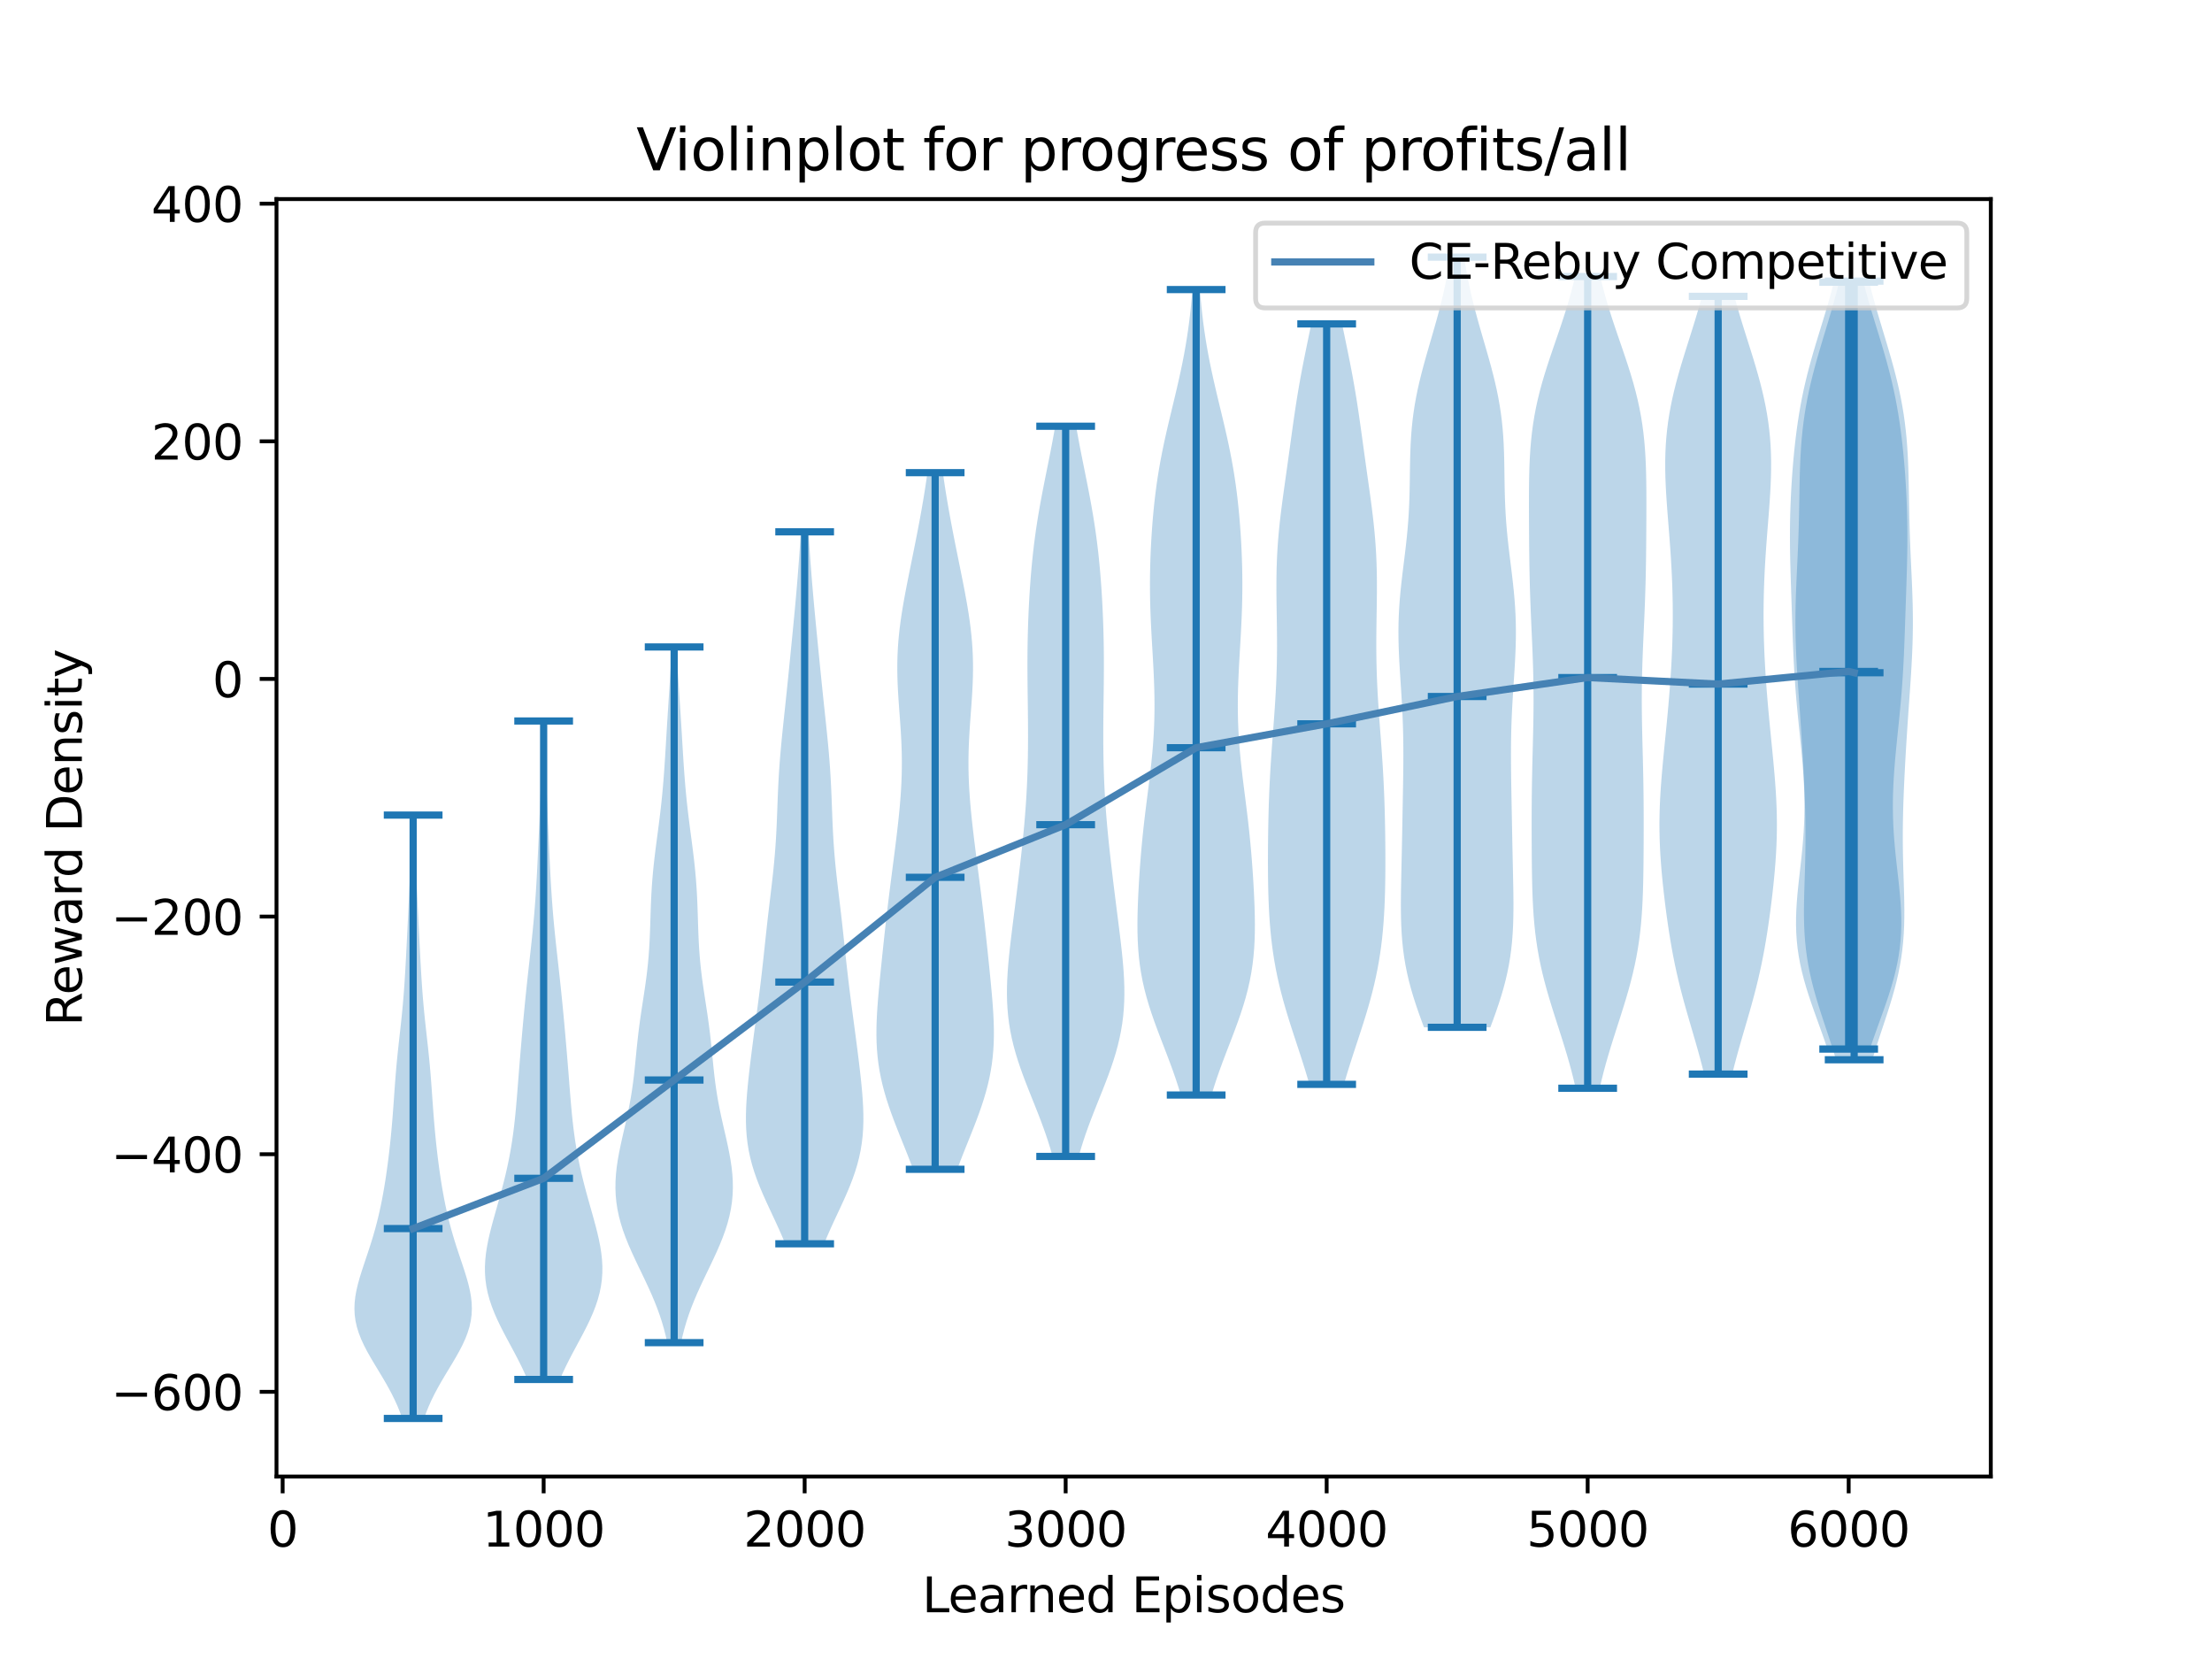 <?xml version="1.0" encoding="utf-8" standalone="no"?>
<!DOCTYPE svg PUBLIC "-//W3C//DTD SVG 1.1//EN"
  "http://www.w3.org/Graphics/SVG/1.1/DTD/svg11.dtd">
<svg xmlns:xlink="http://www.w3.org/1999/xlink" width="460.8pt" height="345.6pt" viewBox="0 0 460.8 345.6" xmlns="http://www.w3.org/2000/svg" version="1.1">
 <defs>
  <style type="text/css">*{stroke-linejoin: round; stroke-linecap: butt}</style>
 </defs>
 <g id="figure_1">
  <g id="patch_1">
   <path d="M 0 345.6 
L 460.8 345.6 
L 460.8 0 
L 0 0 
z
" style="fill: #ffffff"/>
  </g>
  <g id="axes_1">
   <g id="patch_2">
    <path d="M 57.6 307.584 
L 414.72 307.584 
L 414.72 41.472 
L 57.6 41.472 
z
" style="fill: #ffffff"/>
   </g>
   <g id="PolyCollection_1">
    <path d="M 88.341 295.488 
L 83.791 295.488 
L 83.335 294.218 
L 82.821 292.949 
L 82.25 291.679 
L 81.624 290.41 
L 80.949 289.14 
L 80.232 287.871 
L 79.483 286.601 
L 78.717 285.331 
L 77.95 284.062 
L 77.199 282.792 
L 76.484 281.523 
L 75.825 280.253 
L 75.24 278.984 
L 74.743 277.714 
L 74.349 276.444 
L 74.064 275.175 
L 73.892 273.905 
L 73.833 272.636 
L 73.879 271.366 
L 74.022 270.097 
L 74.249 268.827 
L 74.546 267.557 
L 74.896 266.288 
L 75.285 265.018 
L 75.698 263.749 
L 76.123 262.479 
L 76.549 261.21 
L 76.968 259.94 
L 77.372 258.67 
L 77.757 257.401 
L 78.12 256.131 
L 78.461 254.862 
L 78.778 253.592 
L 79.073 252.323 
L 79.347 251.053 
L 79.601 249.783 
L 79.837 248.514 
L 80.057 247.244 
L 80.262 245.975 
L 80.455 244.705 
L 80.635 243.436 
L 80.805 242.166 
L 80.964 240.896 
L 81.114 239.627 
L 81.255 238.357 
L 81.386 237.088 
L 81.51 235.818 
L 81.625 234.549 
L 81.732 233.279 
L 81.833 232.009 
L 81.928 230.74 
L 82.02 229.47 
L 82.109 228.201 
L 82.199 226.931 
L 82.291 225.662 
L 82.389 224.392 
L 82.493 223.122 
L 82.605 221.853 
L 82.726 220.583 
L 82.854 219.314 
L 82.989 218.044 
L 83.129 216.775 
L 83.271 215.505 
L 83.413 214.235 
L 83.551 212.966 
L 83.684 211.696 
L 83.809 210.427 
L 83.927 209.157 
L 84.035 207.888 
L 84.135 206.618 
L 84.226 205.348 
L 84.311 204.079 
L 84.39 202.809 
L 84.464 201.54 
L 84.534 200.27 
L 84.602 199.001 
L 84.667 197.731 
L 84.731 196.461 
L 84.793 195.192 
L 84.856 193.922 
L 84.917 192.653 
L 84.979 191.383 
L 85.04 190.114 
L 85.101 188.844 
L 85.162 187.574 
L 85.222 186.305 
L 85.281 185.035 
L 85.339 183.766 
L 85.396 182.496 
L 85.45 181.227 
L 85.501 179.957 
L 85.55 178.687 
L 85.596 177.418 
L 85.64 176.148 
L 85.68 174.879 
L 85.718 173.609 
L 85.753 172.34 
L 85.786 171.07 
L 85.816 169.8 
L 86.316 169.8 
L 86.316 169.8 
L 86.347 171.07 
L 86.38 172.34 
L 86.415 173.609 
L 86.453 174.879 
L 86.493 176.148 
L 86.536 177.418 
L 86.583 178.687 
L 86.631 179.957 
L 86.683 181.227 
L 86.737 182.496 
L 86.793 183.766 
L 86.851 185.035 
L 86.911 186.305 
L 86.971 187.574 
L 87.032 188.844 
L 87.093 190.114 
L 87.154 191.383 
L 87.216 192.653 
L 87.277 193.922 
L 87.339 195.192 
L 87.402 196.461 
L 87.466 197.731 
L 87.531 199.001 
L 87.599 200.27 
L 87.669 201.54 
L 87.743 202.809 
L 87.822 204.079 
L 87.906 205.348 
L 87.998 206.618 
L 88.098 207.888 
L 88.206 209.157 
L 88.323 210.427 
L 88.449 211.696 
L 88.582 212.966 
L 88.72 214.235 
L 88.862 215.505 
L 89.004 216.775 
L 89.144 218.044 
L 89.279 219.314 
L 89.407 220.583 
L 89.528 221.853 
L 89.64 223.122 
L 89.744 224.392 
L 89.841 225.662 
L 89.934 226.931 
L 90.024 228.201 
L 90.113 229.47 
L 90.205 230.74 
L 90.3 232.009 
L 90.401 233.279 
L 90.508 234.549 
L 90.623 235.818 
L 90.746 237.088 
L 90.878 238.357 
L 91.019 239.627 
L 91.169 240.896 
L 91.328 242.166 
L 91.498 243.436 
L 91.678 244.705 
L 91.87 245.975 
L 92.076 247.244 
L 92.296 248.514 
L 92.532 249.783 
L 92.786 251.053 
L 93.06 252.323 
L 93.355 253.592 
L 93.672 254.862 
L 94.013 256.131 
L 94.376 257.401 
L 94.761 258.67 
L 95.165 259.94 
L 95.583 261.21 
L 96.009 262.479 
L 96.434 263.749 
L 96.848 265.018 
L 97.237 266.288 
L 97.587 267.557 
L 97.884 268.827 
L 98.111 270.097 
L 98.254 271.366 
L 98.3 272.636 
L 98.24 273.905 
L 98.069 275.175 
L 97.784 276.444 
L 97.389 277.714 
L 96.893 278.984 
L 96.307 280.253 
L 95.648 281.523 
L 94.934 282.792 
L 94.183 284.062 
L 93.416 285.331 
L 92.65 286.601 
L 91.901 287.871 
L 91.184 289.14 
L 90.508 290.41 
L 89.883 291.679 
L 89.312 292.949 
L 88.798 294.218 
L 88.341 295.488 
z
" clip-path="url(#p9338419728)" style="fill: #1f77b4; fill-opacity: 0.3"/>
   </g>
   <g id="PolyCollection_2">
    <path d="M 116.641 287.37 
L 109.864 287.37 
L 109.26 285.984 
L 108.607 284.598 
L 107.913 283.213 
L 107.189 281.827 
L 106.447 280.442 
L 105.701 279.056 
L 104.967 277.671 
L 104.259 276.285 
L 103.594 274.899 
L 102.984 273.514 
L 102.443 272.128 
L 101.98 270.743 
L 101.604 269.357 
L 101.319 267.971 
L 101.127 266.586 
L 101.028 265.2 
L 101.019 263.815 
L 101.093 262.429 
L 101.242 261.044 
L 101.458 259.658 
L 101.729 258.272 
L 102.045 256.887 
L 102.395 255.501 
L 102.769 254.116 
L 103.156 252.73 
L 103.549 251.345 
L 103.939 249.959 
L 104.322 248.573 
L 104.692 247.188 
L 105.046 245.802 
L 105.381 244.417 
L 105.694 243.031 
L 105.984 241.645 
L 106.25 240.26 
L 106.492 238.874 
L 106.71 237.489 
L 106.906 236.103 
L 107.081 234.718 
L 107.238 233.332 
L 107.379 231.946 
L 107.508 230.561 
L 107.628 229.175 
L 107.742 227.79 
L 107.852 226.404 
L 107.961 225.019 
L 108.071 223.633 
L 108.181 222.247 
L 108.294 220.862 
L 108.409 219.476 
L 108.526 218.091 
L 108.645 216.705 
L 108.766 215.32 
L 108.889 213.934 
L 109.015 212.548 
L 109.144 211.163 
L 109.276 209.777 
L 109.412 208.392 
L 109.553 207.006 
L 109.697 205.62 
L 109.845 204.235 
L 109.996 202.849 
L 110.15 201.464 
L 110.305 200.078 
L 110.46 198.693 
L 110.612 197.307 
L 110.761 195.921 
L 110.905 194.536 
L 111.042 193.15 
L 111.172 191.765 
L 111.294 190.379 
L 111.407 188.994 
L 111.511 187.608 
L 111.607 186.222 
L 111.695 184.837 
L 111.776 183.451 
L 111.852 182.066 
L 111.923 180.68 
L 111.99 179.295 
L 112.055 177.909 
L 112.118 176.523 
L 112.181 175.138 
L 112.243 173.752 
L 112.305 172.367 
L 112.365 170.981 
L 112.425 169.595 
L 112.483 168.21 
L 112.539 166.824 
L 112.591 165.439 
L 112.639 164.053 
L 112.683 162.668 
L 112.722 161.282 
L 112.756 159.896 
L 112.787 158.511 
L 112.814 157.125 
L 112.839 155.74 
L 112.862 154.354 
L 112.885 152.969 
L 112.907 151.583 
L 112.931 150.197 
L 113.574 150.197 
L 113.574 150.197 
L 113.597 151.583 
L 113.62 152.969 
L 113.642 154.354 
L 113.666 155.74 
L 113.69 157.125 
L 113.718 158.511 
L 113.748 159.896 
L 113.783 161.282 
L 113.822 162.668 
L 113.866 164.053 
L 113.914 165.439 
L 113.966 166.824 
L 114.021 168.21 
L 114.079 169.595 
L 114.139 170.981 
L 114.2 172.367 
L 114.262 173.752 
L 114.324 175.138 
L 114.386 176.523 
L 114.45 177.909 
L 114.515 179.295 
L 114.582 180.68 
L 114.653 182.066 
L 114.728 183.451 
L 114.81 184.837 
L 114.898 186.222 
L 114.994 187.608 
L 115.098 188.994 
L 115.211 190.379 
L 115.333 191.765 
L 115.462 193.15 
L 115.6 194.536 
L 115.744 195.921 
L 115.893 197.307 
L 116.045 198.693 
L 116.2 200.078 
L 116.355 201.464 
L 116.508 202.849 
L 116.66 204.235 
L 116.808 205.62 
L 116.952 207.006 
L 117.092 208.392 
L 117.228 209.777 
L 117.361 211.163 
L 117.489 212.548 
L 117.615 213.934 
L 117.739 215.32 
L 117.86 216.705 
L 117.979 218.091 
L 118.096 219.476 
L 118.211 220.862 
L 118.323 222.247 
L 118.434 223.633 
L 118.543 225.019 
L 118.652 226.404 
L 118.763 227.79 
L 118.876 229.175 
L 118.996 230.561 
L 119.125 231.946 
L 119.267 233.332 
L 119.423 234.718 
L 119.599 236.103 
L 119.794 237.489 
L 120.013 238.874 
L 120.255 240.26 
L 120.521 241.645 
L 120.811 243.031 
L 121.124 244.417 
L 121.458 245.802 
L 121.812 247.188 
L 122.182 248.573 
L 122.565 249.959 
L 122.956 251.345 
L 123.349 252.73 
L 123.736 254.116 
L 124.109 255.501 
L 124.459 256.887 
L 124.776 258.272 
L 125.047 259.658 
L 125.263 261.044 
L 125.412 262.429 
L 125.486 263.815 
L 125.476 265.2 
L 125.378 266.586 
L 125.186 267.971 
L 124.901 269.357 
L 124.525 270.743 
L 124.062 272.128 
L 123.521 273.514 
L 122.911 274.899 
L 122.245 276.285 
L 121.538 277.671 
L 120.803 279.056 
L 120.058 280.442 
L 119.315 281.827 
L 118.591 283.213 
L 117.897 284.598 
L 117.245 285.984 
L 116.641 287.37 
z
" clip-path="url(#p9338419728)" style="fill: #1f77b4; fill-opacity: 0.3"/>
   </g>
   <g id="PolyCollection_3">
    <path d="M 141.878 279.697 
L 138.998 279.697 
L 138.673 278.233 
L 138.297 276.769 
L 137.868 275.305 
L 137.385 273.841 
L 136.851 272.377 
L 136.269 270.914 
L 135.644 269.45 
L 134.983 267.986 
L 134.296 266.522 
L 133.594 265.058 
L 132.89 263.594 
L 132.195 262.131 
L 131.524 260.667 
L 130.888 259.203 
L 130.301 257.739 
L 129.772 256.275 
L 129.312 254.811 
L 128.926 253.348 
L 128.621 251.884 
L 128.399 250.42 
L 128.261 248.956 
L 128.205 247.492 
L 128.226 246.028 
L 128.321 244.565 
L 128.48 243.101 
L 128.695 241.637 
L 128.957 240.173 
L 129.255 238.709 
L 129.576 237.245 
L 129.91 235.782 
L 130.247 234.318 
L 130.575 232.854 
L 130.888 231.39 
L 131.177 229.926 
L 131.439 228.463 
L 131.671 226.999 
L 131.876 225.535 
L 132.057 224.071 
L 132.217 222.607 
L 132.366 221.143 
L 132.509 219.68 
L 132.654 218.216 
L 132.809 216.752 
L 132.976 215.288 
L 133.159 213.824 
L 133.358 212.36 
L 133.57 210.897 
L 133.792 209.433 
L 134.018 207.969 
L 134.241 206.505 
L 134.455 205.041 
L 134.654 203.577 
L 134.832 202.114 
L 134.988 200.65 
L 135.119 199.186 
L 135.226 197.722 
L 135.311 196.258 
L 135.378 194.794 
L 135.432 193.331 
L 135.479 191.867 
L 135.524 190.403 
L 135.574 188.939 
L 135.633 187.475 
L 135.707 186.011 
L 135.797 184.548 
L 135.907 183.084 
L 136.036 181.62 
L 136.184 180.156 
L 136.348 178.692 
L 136.525 177.228 
L 136.712 175.765 
L 136.905 174.301 
L 137.097 172.837 
L 137.287 171.373 
L 137.469 169.909 
L 137.642 168.445 
L 137.803 166.982 
L 137.951 165.518 
L 138.086 164.054 
L 138.209 162.59 
L 138.321 161.126 
L 138.424 159.662 
L 138.521 158.199 
L 138.612 156.735 
L 138.701 155.271 
L 138.789 153.807 
L 138.878 152.343 
L 138.967 150.879 
L 139.059 149.416 
L 139.152 147.952 
L 139.246 146.488 
L 139.34 145.024 
L 139.434 143.56 
L 139.527 142.096 
L 139.618 140.633 
L 139.705 139.169 
L 139.788 137.705 
L 139.866 136.241 
L 139.939 134.777 
L 140.937 134.777 
L 140.937 134.777 
L 141.01 136.241 
L 141.089 137.705 
L 141.172 139.169 
L 141.259 140.633 
L 141.349 142.096 
L 141.442 143.56 
L 141.536 145.024 
L 141.631 146.488 
L 141.725 147.952 
L 141.818 149.416 
L 141.909 150.879 
L 141.999 152.343 
L 142.087 153.807 
L 142.175 155.271 
L 142.264 156.735 
L 142.356 158.199 
L 142.452 159.662 
L 142.556 161.126 
L 142.668 162.59 
L 142.791 164.054 
L 142.926 165.518 
L 143.074 166.982 
L 143.235 168.445 
L 143.407 169.909 
L 143.59 171.373 
L 143.779 172.837 
L 143.972 174.301 
L 144.164 175.765 
L 144.351 177.228 
L 144.529 178.692 
L 144.693 180.156 
L 144.841 181.62 
L 144.97 183.084 
L 145.079 184.548 
L 145.17 186.011 
L 145.243 187.475 
L 145.303 188.939 
L 145.352 190.403 
L 145.398 191.867 
L 145.444 193.331 
L 145.499 194.794 
L 145.566 196.258 
L 145.651 197.722 
L 145.758 199.186 
L 145.889 200.65 
L 146.044 202.114 
L 146.223 203.577 
L 146.422 205.041 
L 146.636 206.505 
L 146.859 207.969 
L 147.084 209.433 
L 147.306 210.897 
L 147.519 212.36 
L 147.718 213.824 
L 147.901 215.288 
L 148.068 216.752 
L 148.222 218.216 
L 148.368 219.68 
L 148.511 221.143 
L 148.659 222.607 
L 148.82 224.071 
L 149 225.535 
L 149.205 226.999 
L 149.438 228.463 
L 149.7 229.926 
L 149.989 231.39 
L 150.301 232.854 
L 150.63 234.318 
L 150.966 235.782 
L 151.3 237.245 
L 151.622 238.709 
L 151.919 240.173 
L 152.181 241.637 
L 152.397 243.101 
L 152.556 244.565 
L 152.65 246.028 
L 152.672 247.492 
L 152.616 248.956 
L 152.477 250.42 
L 152.255 251.884 
L 151.95 253.348 
L 151.565 254.811 
L 151.105 256.275 
L 150.576 257.739 
L 149.989 259.203 
L 149.353 260.667 
L 148.681 262.131 
L 147.987 263.594 
L 147.282 265.058 
L 146.58 266.522 
L 145.894 267.986 
L 145.233 269.45 
L 144.608 270.914 
L 144.025 272.377 
L 143.491 273.841 
L 143.009 275.305 
L 142.58 276.769 
L 142.204 278.233 
L 141.878 279.697 
z
" clip-path="url(#p9338419728)" style="fill: #1f77b4; fill-opacity: 0.3"/>
   </g>
   <g id="PolyCollection_4">
    <path d="M 171.677 259.103 
L 163.571 259.103 
L 162.951 257.605 
L 162.294 256.107 
L 161.611 254.609 
L 160.913 253.111 
L 160.213 251.613 
L 159.523 250.115 
L 158.857 248.617 
L 158.227 247.119 
L 157.646 245.621 
L 157.123 244.123 
L 156.665 242.625 
L 156.277 241.126 
L 155.962 239.628 
L 155.72 238.13 
L 155.547 236.632 
L 155.439 235.134 
L 155.391 233.636 
L 155.394 232.138 
L 155.441 230.64 
L 155.525 229.142 
L 155.638 227.644 
L 155.774 226.146 
L 155.927 224.648 
L 156.093 223.149 
L 156.269 221.651 
L 156.452 220.153 
L 156.641 218.655 
L 156.834 217.157 
L 157.031 215.659 
L 157.229 214.161 
L 157.429 212.663 
L 157.629 211.165 
L 157.827 209.667 
L 158.023 208.169 
L 158.214 206.671 
L 158.399 205.172 
L 158.579 203.674 
L 158.752 202.176 
L 158.919 200.678 
L 159.082 199.18 
L 159.243 197.682 
L 159.402 196.184 
L 159.563 194.686 
L 159.727 193.188 
L 159.895 191.69 
L 160.067 190.192 
L 160.244 188.694 
L 160.423 187.195 
L 160.602 185.697 
L 160.778 184.199 
L 160.949 182.701 
L 161.11 181.203 
L 161.259 179.705 
L 161.394 178.207 
L 161.513 176.709 
L 161.616 175.211 
L 161.704 173.713 
L 161.779 172.215 
L 161.843 170.717 
L 161.902 169.218 
L 161.957 167.72 
L 162.014 166.222 
L 162.077 164.724 
L 162.147 163.226 
L 162.229 161.728 
L 162.324 160.23 
L 162.431 158.732 
L 162.552 157.234 
L 162.683 155.736 
L 162.825 154.238 
L 162.974 152.74 
L 163.129 151.241 
L 163.288 149.743 
L 163.447 148.245 
L 163.606 146.747 
L 163.764 145.249 
L 163.92 143.751 
L 164.074 142.253 
L 164.227 140.755 
L 164.377 139.257 
L 164.527 137.759 
L 164.675 136.261 
L 164.823 134.763 
L 164.971 133.264 
L 165.118 131.766 
L 165.263 130.268 
L 165.407 128.77 
L 165.549 127.272 
L 165.687 125.774 
L 165.822 124.276 
L 165.952 122.778 
L 166.078 121.28 
L 166.199 119.782 
L 166.315 118.284 
L 166.426 116.786 
L 166.532 115.287 
L 166.633 113.789 
L 166.729 112.291 
L 166.821 110.793 
L 168.427 110.793 
L 168.427 110.793 
L 168.519 112.291 
L 168.615 113.789 
L 168.717 115.287 
L 168.822 116.786 
L 168.933 118.284 
L 169.049 119.782 
L 169.17 121.28 
L 169.296 122.778 
L 169.427 124.276 
L 169.561 125.774 
L 169.7 127.272 
L 169.841 128.77 
L 169.985 130.268 
L 170.131 131.766 
L 170.278 133.264 
L 170.425 134.763 
L 170.573 136.261 
L 170.722 137.759 
L 170.871 139.257 
L 171.022 140.755 
L 171.174 142.253 
L 171.328 143.751 
L 171.484 145.249 
L 171.642 146.747 
L 171.801 148.245 
L 171.961 149.743 
L 172.119 151.241 
L 172.274 152.74 
L 172.423 154.238 
L 172.565 155.736 
L 172.697 157.234 
L 172.817 158.732 
L 172.925 160.23 
L 173.019 161.728 
L 173.101 163.226 
L 173.172 164.724 
L 173.234 166.222 
L 173.291 167.72 
L 173.347 169.218 
L 173.405 170.717 
L 173.47 172.215 
L 173.544 173.713 
L 173.632 175.211 
L 173.735 176.709 
L 173.854 178.207 
L 173.989 179.705 
L 174.138 181.203 
L 174.3 182.701 
L 174.47 184.199 
L 174.647 185.697 
L 174.826 187.195 
L 175.005 188.694 
L 175.181 190.192 
L 175.353 191.69 
L 175.521 193.188 
L 175.685 194.686 
L 175.846 196.184 
L 176.006 197.682 
L 176.166 199.18 
L 176.329 200.678 
L 176.497 202.176 
L 176.67 203.674 
L 176.849 205.172 
L 177.035 206.671 
L 177.226 208.169 
L 177.421 209.667 
L 177.62 211.165 
L 177.819 212.663 
L 178.019 214.161 
L 178.218 215.659 
L 178.414 217.157 
L 178.607 218.655 
L 178.796 220.153 
L 178.979 221.651 
L 179.155 223.149 
L 179.322 224.648 
L 179.475 226.146 
L 179.611 227.644 
L 179.724 229.142 
L 179.807 230.64 
L 179.855 232.138 
L 179.858 233.636 
L 179.809 235.134 
L 179.702 236.632 
L 179.529 238.13 
L 179.286 239.628 
L 178.971 241.126 
L 178.584 242.625 
L 178.126 244.123 
L 177.602 245.621 
L 177.021 247.119 
L 176.392 248.617 
L 175.726 250.115 
L 175.036 251.613 
L 174.335 253.111 
L 173.637 254.609 
L 172.954 256.107 
L 172.298 257.605 
L 171.677 259.103 
z
" clip-path="url(#p9338419728)" style="fill: #1f77b4; fill-opacity: 0.3"/>
   </g>
   <g id="PolyCollection_5">
    <path d="M 199.41 243.584 
L 190.211 243.584 
L 189.661 242.119 
L 189.092 240.653 
L 188.509 239.187 
L 187.92 237.721 
L 187.332 236.255 
L 186.752 234.789 
L 186.187 233.324 
L 185.646 231.858 
L 185.135 230.392 
L 184.66 228.926 
L 184.228 227.46 
L 183.842 225.994 
L 183.507 224.529 
L 183.223 223.063 
L 182.993 221.597 
L 182.816 220.131 
L 182.689 218.665 
L 182.611 217.199 
L 182.577 215.734 
L 182.582 214.268 
L 182.621 212.802 
L 182.689 211.336 
L 182.781 209.87 
L 182.891 208.404 
L 183.016 206.939 
L 183.149 205.473 
L 183.29 204.007 
L 183.435 202.541 
L 183.584 201.075 
L 183.734 199.609 
L 183.887 198.144 
L 184.041 196.678 
L 184.199 195.212 
L 184.359 193.746 
L 184.523 192.28 
L 184.692 190.814 
L 184.864 189.349 
L 185.041 187.883 
L 185.221 186.417 
L 185.405 184.951 
L 185.592 183.485 
L 185.781 182.019 
L 185.97 180.554 
L 186.159 179.088 
L 186.347 177.622 
L 186.532 176.156 
L 186.713 174.69 
L 186.889 173.224 
L 187.057 171.759 
L 187.215 170.293 
L 187.362 168.827 
L 187.494 167.361 
L 187.61 165.895 
L 187.707 164.429 
L 187.783 162.964 
L 187.836 161.498 
L 187.866 160.032 
L 187.872 158.566 
L 187.853 157.1 
L 187.812 155.634 
L 187.75 154.169 
L 187.67 152.703 
L 187.575 151.237 
L 187.472 149.771 
L 187.363 148.305 
L 187.256 146.839 
L 187.155 145.374 
L 187.066 143.908 
L 186.995 142.442 
L 186.946 140.976 
L 186.923 139.51 
L 186.929 138.044 
L 186.966 136.579 
L 187.037 135.113 
L 187.139 133.647 
L 187.274 132.181 
L 187.439 130.715 
L 187.631 129.249 
L 187.848 127.784 
L 188.087 126.318 
L 188.343 124.852 
L 188.614 123.386 
L 188.896 121.92 
L 189.185 120.454 
L 189.479 118.989 
L 189.776 117.523 
L 190.073 116.057 
L 190.369 114.591 
L 190.662 113.125 
L 190.951 111.659 
L 191.235 110.194 
L 191.512 108.728 
L 191.782 107.262 
L 192.044 105.796 
L 192.297 104.33 
L 192.54 102.865 
L 192.772 101.399 
L 192.992 99.933 
L 193.199 98.467 
L 196.421 98.467 
L 196.421 98.467 
L 196.628 99.933 
L 196.848 101.399 
L 197.08 102.865 
L 197.323 104.33 
L 197.576 105.796 
L 197.838 107.262 
L 198.108 108.728 
L 198.386 110.194 
L 198.669 111.659 
L 198.958 113.125 
L 199.251 114.591 
L 199.547 116.057 
L 199.844 117.523 
L 200.141 118.989 
L 200.435 120.454 
L 200.725 121.92 
L 201.006 123.386 
L 201.277 124.852 
L 201.533 126.318 
L 201.772 127.784 
L 201.989 129.249 
L 202.182 130.715 
L 202.346 132.181 
L 202.481 133.647 
L 202.584 135.113 
L 202.654 136.579 
L 202.692 138.044 
L 202.698 139.51 
L 202.675 140.976 
L 202.625 142.442 
L 202.554 143.908 
L 202.465 145.374 
L 202.365 146.839 
L 202.257 148.305 
L 202.149 149.771 
L 202.045 151.237 
L 201.951 152.703 
L 201.871 154.169 
L 201.809 155.634 
L 201.767 157.1 
L 201.749 158.566 
L 201.754 160.032 
L 201.784 161.498 
L 201.838 162.964 
L 201.914 164.429 
L 202.011 165.895 
L 202.126 167.361 
L 202.259 168.827 
L 202.405 170.293 
L 202.564 171.759 
L 202.731 173.224 
L 202.907 174.69 
L 203.088 176.156 
L 203.273 177.622 
L 203.461 179.088 
L 203.65 180.554 
L 203.84 182.019 
L 204.028 183.485 
L 204.215 184.951 
L 204.399 186.417 
L 204.579 187.883 
L 204.756 189.349 
L 204.929 190.814 
L 205.097 192.28 
L 205.261 193.746 
L 205.422 195.212 
L 205.579 196.678 
L 205.734 198.144 
L 205.886 199.609 
L 206.037 201.075 
L 206.185 202.541 
L 206.33 204.007 
L 206.471 205.473 
L 206.605 206.939 
L 206.729 208.404 
L 206.839 209.87 
L 206.931 211.336 
L 206.999 212.802 
L 207.039 214.268 
L 207.044 215.734 
L 207.01 217.199 
L 206.931 218.665 
L 206.805 220.131 
L 206.627 221.597 
L 206.397 223.063 
L 206.114 224.529 
L 205.778 225.994 
L 205.392 227.46 
L 204.96 228.926 
L 204.485 230.392 
L 203.974 231.858 
L 203.433 233.324 
L 202.869 234.789 
L 202.289 236.255 
L 201.7 237.721 
L 201.111 239.187 
L 200.528 240.653 
L 199.959 242.119 
L 199.41 243.584 
z
" clip-path="url(#p9338419728)" style="fill: #1f77b4; fill-opacity: 0.3"/>
   </g>
   <g id="PolyCollection_6">
    <path d="M 224.715 240.911 
L 219.277 240.911 
L 218.84 239.375 
L 218.364 237.838 
L 217.85 236.301 
L 217.304 234.765 
L 216.731 233.228 
L 216.135 231.692 
L 215.526 230.155 
L 214.91 228.619 
L 214.297 227.082 
L 213.695 225.545 
L 213.113 224.009 
L 212.561 222.472 
L 212.045 220.936 
L 211.573 219.399 
L 211.15 217.862 
L 210.781 216.326 
L 210.469 214.789 
L 210.215 213.253 
L 210.02 211.716 
L 209.881 210.179 
L 209.797 208.643 
L 209.762 207.106 
L 209.774 205.57 
L 209.827 204.033 
L 209.915 202.497 
L 210.032 200.96 
L 210.173 199.423 
L 210.333 197.887 
L 210.507 196.35 
L 210.691 194.814 
L 210.881 193.277 
L 211.074 191.74 
L 211.269 190.204 
L 211.464 188.667 
L 211.657 187.131 
L 211.849 185.594 
L 212.038 184.058 
L 212.224 182.521 
L 212.406 180.984 
L 212.583 179.448 
L 212.756 177.911 
L 212.923 176.375 
L 213.082 174.838 
L 213.233 173.301 
L 213.375 171.765 
L 213.506 170.228 
L 213.625 168.692 
L 213.733 167.155 
L 213.828 165.619 
L 213.91 164.082 
L 213.98 162.545 
L 214.038 161.009 
L 214.083 159.472 
L 214.117 157.936 
L 214.14 156.399 
L 214.154 154.862 
L 214.158 153.326 
L 214.155 151.789 
L 214.146 150.253 
L 214.131 148.716 
L 214.114 147.179 
L 214.094 145.643 
L 214.075 144.106 
L 214.058 142.57 
L 214.044 141.033 
L 214.036 139.497 
L 214.035 137.96 
L 214.042 136.423 
L 214.057 134.887 
L 214.083 133.35 
L 214.118 131.814 
L 214.164 130.277 
L 214.22 128.74 
L 214.286 127.204 
L 214.362 125.667 
L 214.449 124.131 
L 214.547 122.594 
L 214.657 121.058 
L 214.779 119.521 
L 214.914 117.984 
L 215.064 116.448 
L 215.229 114.911 
L 215.41 113.375 
L 215.608 111.838 
L 215.824 110.301 
L 216.057 108.765 
L 216.306 107.228 
L 216.571 105.692 
L 216.849 104.155 
L 217.139 102.618 
L 217.438 101.082 
L 217.744 99.545 
L 218.053 98.009 
L 218.363 96.472 
L 218.67 94.936 
L 218.971 93.399 
L 219.264 91.862 
L 219.546 90.326 
L 219.815 88.789 
L 224.178 88.789 
L 224.178 88.789 
L 224.447 90.326 
L 224.729 91.862 
L 225.021 93.399 
L 225.323 94.936 
L 225.63 96.472 
L 225.939 98.009 
L 226.248 99.545 
L 226.554 101.082 
L 226.853 102.618 
L 227.143 104.155 
L 227.421 105.692 
L 227.686 107.228 
L 227.935 108.765 
L 228.168 110.301 
L 228.384 111.838 
L 228.582 113.375 
L 228.764 114.911 
L 228.929 116.448 
L 229.078 117.984 
L 229.213 119.521 
L 229.335 121.058 
L 229.445 122.594 
L 229.543 124.131 
L 229.63 125.667 
L 229.706 127.204 
L 229.772 128.74 
L 229.828 130.277 
L 229.874 131.814 
L 229.909 133.35 
L 229.935 134.887 
L 229.951 136.423 
L 229.957 137.96 
L 229.956 139.497 
L 229.948 141.033 
L 229.934 142.57 
L 229.917 144.106 
L 229.898 145.643 
L 229.879 147.179 
L 229.861 148.716 
L 229.846 150.253 
L 229.837 151.789 
L 229.834 153.326 
L 229.839 154.862 
L 229.852 156.399 
L 229.875 157.936 
L 229.909 159.472 
L 229.955 161.009 
L 230.012 162.545 
L 230.082 164.082 
L 230.164 165.619 
L 230.259 167.155 
L 230.367 168.692 
L 230.487 170.228 
L 230.618 171.765 
L 230.759 173.301 
L 230.91 174.838 
L 231.07 176.375 
L 231.236 177.911 
L 231.409 179.448 
L 231.587 180.984 
L 231.769 182.521 
L 231.954 184.058 
L 232.143 185.594 
L 232.335 187.131 
L 232.528 188.667 
L 232.723 190.204 
L 232.918 191.74 
L 233.112 193.277 
L 233.302 194.814 
L 233.485 196.35 
L 233.659 197.887 
L 233.819 199.423 
L 233.96 200.96 
L 234.078 202.497 
L 234.165 204.033 
L 234.218 205.57 
L 234.23 207.106 
L 234.196 208.643 
L 234.111 210.179 
L 233.973 211.716 
L 233.777 213.253 
L 233.523 214.789 
L 233.211 216.326 
L 232.842 217.862 
L 232.42 219.399 
L 231.948 220.936 
L 231.432 222.472 
L 230.879 224.009 
L 230.298 225.545 
L 229.696 227.082 
L 229.082 228.619 
L 228.467 230.155 
L 227.857 231.692 
L 227.262 233.228 
L 226.688 234.765 
L 226.142 236.301 
L 225.629 237.838 
L 225.152 239.375 
L 224.715 240.911 
z
" clip-path="url(#p9338419728)" style="fill: #1f77b4; fill-opacity: 0.3"/>
   </g>
   <g id="PolyCollection_7">
    <path d="M 252.379 228.115 
L 245.986 228.115 
L 245.471 226.42 
L 244.917 224.725 
L 244.326 223.03 
L 243.706 221.335 
L 243.066 219.641 
L 242.413 217.946 
L 241.76 216.251 
L 241.117 214.556 
L 240.494 212.861 
L 239.904 211.166 
L 239.354 209.471 
L 238.854 207.777 
L 238.41 206.082 
L 238.026 204.387 
L 237.704 202.692 
L 237.445 200.997 
L 237.245 199.302 
L 237.102 197.608 
L 237.009 195.913 
L 236.96 194.218 
L 236.948 192.523 
L 236.968 190.828 
L 237.012 189.133 
L 237.076 187.438 
L 237.156 185.744 
L 237.249 184.049 
L 237.354 182.354 
L 237.47 180.659 
L 237.598 178.964 
L 237.739 177.269 
L 237.893 175.575 
L 238.061 173.88 
L 238.242 172.185 
L 238.436 170.49 
L 238.64 168.795 
L 238.852 167.1 
L 239.067 165.405 
L 239.282 163.711 
L 239.492 162.016 
L 239.691 160.321 
L 239.876 158.626 
L 240.042 156.931 
L 240.185 155.236 
L 240.303 153.542 
L 240.395 151.847 
L 240.459 150.152 
L 240.495 148.457 
L 240.505 146.762 
L 240.489 145.067 
L 240.451 143.373 
L 240.392 141.678 
L 240.318 139.983 
L 240.231 138.288 
L 240.135 136.593 
L 240.036 134.898 
L 239.937 133.203 
L 239.843 131.509 
L 239.758 129.814 
L 239.685 128.119 
L 239.627 126.424 
L 239.585 124.729 
L 239.562 123.034 
L 239.558 121.34 
L 239.573 119.645 
L 239.607 117.95 
L 239.658 116.255 
L 239.727 114.56 
L 239.813 112.865 
L 239.916 111.17 
L 240.036 109.476 
L 240.174 107.781 
L 240.332 106.086 
L 240.51 104.391 
L 240.71 102.696 
L 240.935 101.001 
L 241.184 99.307 
L 241.46 97.612 
L 241.761 95.917 
L 242.087 94.222 
L 242.436 92.527 
L 242.806 90.832 
L 243.192 89.137 
L 243.591 87.443 
L 243.998 85.748 
L 244.407 84.053 
L 244.813 82.358 
L 245.212 80.663 
L 245.6 78.968 
L 245.97 77.274 
L 246.322 75.579 
L 246.651 73.884 
L 246.956 72.189 
L 247.235 70.494 
L 247.489 68.799 
L 247.718 67.105 
L 247.922 65.41 
L 248.102 63.715 
L 248.261 62.02 
L 248.399 60.325 
L 249.965 60.325 
L 249.965 60.325 
L 250.103 62.02 
L 250.262 63.715 
L 250.442 65.41 
L 250.646 67.105 
L 250.875 68.799 
L 251.129 70.494 
L 251.408 72.189 
L 251.713 73.884 
L 252.042 75.579 
L 252.394 77.274 
L 252.765 78.968 
L 253.152 80.663 
L 253.551 82.358 
L 253.957 84.053 
L 254.367 85.748 
L 254.773 87.443 
L 255.172 89.137 
L 255.558 90.832 
L 255.928 92.527 
L 256.277 94.222 
L 256.603 95.917 
L 256.904 97.612 
L 257.18 99.307 
L 257.429 101.001 
L 257.654 102.696 
L 257.854 104.391 
L 258.032 106.086 
L 258.19 107.781 
L 258.328 109.476 
L 258.448 111.17 
L 258.551 112.865 
L 258.637 114.56 
L 258.706 116.255 
L 258.758 117.95 
L 258.791 119.645 
L 258.806 121.34 
L 258.802 123.034 
L 258.779 124.729 
L 258.738 126.424 
L 258.679 128.119 
L 258.606 129.814 
L 258.521 131.509 
L 258.427 133.203 
L 258.328 134.898 
L 258.229 136.593 
L 258.134 138.288 
L 258.046 139.983 
L 257.972 141.678 
L 257.913 143.373 
L 257.875 145.067 
L 257.859 146.762 
L 257.869 148.457 
L 257.905 150.152 
L 257.969 151.847 
L 258.061 153.542 
L 258.179 155.236 
L 258.323 156.931 
L 258.488 158.626 
L 258.673 160.321 
L 258.872 162.016 
L 259.082 163.711 
L 259.297 165.405 
L 259.512 167.1 
L 259.724 168.795 
L 259.928 170.49 
L 260.122 172.185 
L 260.303 173.88 
L 260.471 175.575 
L 260.625 177.269 
L 260.766 178.964 
L 260.894 180.659 
L 261.011 182.354 
L 261.115 184.049 
L 261.208 185.744 
L 261.288 187.438 
L 261.352 189.133 
L 261.396 190.828 
L 261.416 192.523 
L 261.404 194.218 
L 261.355 195.913 
L 261.262 197.608 
L 261.119 199.302 
L 260.92 200.997 
L 260.66 202.692 
L 260.339 204.387 
L 259.955 206.082 
L 259.51 207.777 
L 259.01 209.471 
L 258.461 211.166 
L 257.87 212.861 
L 257.247 214.556 
L 256.604 216.251 
L 255.951 217.946 
L 255.299 219.641 
L 254.658 221.335 
L 254.038 223.03 
L 253.448 224.725 
L 252.893 226.42 
L 252.379 228.115 
z
" clip-path="url(#p9338419728)" style="fill: #1f77b4; fill-opacity: 0.3"/>
   </g>
   <g id="PolyCollection_8">
    <path d="M 279.969 225.887 
L 272.767 225.887 
L 272.304 224.287 
L 271.818 222.687 
L 271.314 221.087 
L 270.797 219.487 
L 270.272 217.887 
L 269.745 216.287 
L 269.223 214.686 
L 268.71 213.086 
L 268.212 211.486 
L 267.735 209.886 
L 267.283 208.286 
L 266.859 206.686 
L 266.466 205.086 
L 266.106 203.486 
L 265.781 201.886 
L 265.49 200.286 
L 265.234 198.686 
L 265.011 197.086 
L 264.82 195.485 
L 264.659 193.885 
L 264.525 192.285 
L 264.416 190.685 
L 264.329 189.085 
L 264.262 187.485 
L 264.212 185.885 
L 264.176 184.285 
L 264.152 182.685 
L 264.139 181.085 
L 264.134 179.485 
L 264.137 177.884 
L 264.147 176.284 
L 264.163 174.684 
L 264.185 173.084 
L 264.214 171.484 
L 264.25 169.884 
L 264.293 168.284 
L 264.345 166.684 
L 264.407 165.084 
L 264.478 163.484 
L 264.559 161.884 
L 264.649 160.283 
L 264.749 158.683 
L 264.856 157.083 
L 264.97 155.483 
L 265.088 153.883 
L 265.209 152.283 
L 265.329 150.683 
L 265.446 149.083 
L 265.558 147.483 
L 265.661 145.883 
L 265.754 144.283 
L 265.835 142.682 
L 265.903 141.082 
L 265.956 139.482 
L 265.994 137.882 
L 266.017 136.282 
L 266.027 134.682 
L 266.024 133.082 
L 266.011 131.482 
L 265.991 129.882 
L 265.967 128.282 
L 265.941 126.682 
L 265.919 125.081 
L 265.904 123.481 
L 265.9 121.881 
L 265.91 120.281 
L 265.938 118.681 
L 265.987 117.081 
L 266.058 115.481 
L 266.153 113.881 
L 266.271 112.281 
L 266.412 110.681 
L 266.574 109.081 
L 266.755 107.481 
L 266.952 105.88 
L 267.161 104.28 
L 267.378 102.68 
L 267.601 101.08 
L 267.826 99.48 
L 268.052 97.88 
L 268.276 96.28 
L 268.498 94.68 
L 268.719 93.08 
L 268.939 91.48 
L 269.159 89.88 
L 269.383 88.279 
L 269.613 86.679 
L 269.85 85.079 
L 270.098 83.479 
L 270.357 81.879 
L 270.63 80.279 
L 270.915 78.679 
L 271.214 77.079 
L 271.524 75.479 
L 271.844 73.879 
L 272.171 72.279 
L 272.501 70.678 
L 272.832 69.078 
L 273.16 67.478 
L 279.576 67.478 
L 279.576 67.478 
L 279.904 69.078 
L 280.235 70.678 
L 280.565 72.279 
L 280.892 73.879 
L 281.212 75.479 
L 281.522 77.079 
L 281.821 78.679 
L 282.106 80.279 
L 282.379 81.879 
L 282.638 83.479 
L 282.886 85.079 
L 283.123 86.679 
L 283.353 88.279 
L 283.577 89.88 
L 283.798 91.48 
L 284.017 93.08 
L 284.238 94.68 
L 284.46 96.28 
L 284.684 97.88 
L 284.91 99.48 
L 285.135 101.08 
L 285.358 102.68 
L 285.575 104.28 
L 285.784 105.88 
L 285.981 107.481 
L 286.162 109.081 
L 286.324 110.681 
L 286.465 112.281 
L 286.583 113.881 
L 286.678 115.481 
L 286.749 117.081 
L 286.798 118.681 
L 286.826 120.281 
L 286.836 121.881 
L 286.832 123.481 
L 286.817 125.081 
L 286.795 126.682 
L 286.769 128.282 
L 286.745 129.882 
L 286.725 131.482 
L 286.712 133.082 
L 286.71 134.682 
L 286.719 136.282 
L 286.742 137.882 
L 286.78 139.482 
L 286.833 141.082 
L 286.901 142.682 
L 286.982 144.283 
L 287.075 145.883 
L 287.179 147.483 
L 287.29 149.083 
L 287.407 150.683 
L 287.527 152.283 
L 287.648 153.883 
L 287.766 155.483 
L 287.88 157.083 
L 287.987 158.683 
L 288.087 160.283 
L 288.177 161.884 
L 288.258 163.484 
L 288.329 165.084 
L 288.391 166.684 
L 288.443 168.284 
L 288.486 169.884 
L 288.522 171.484 
L 288.551 173.084 
L 288.573 174.684 
L 288.589 176.284 
L 288.599 177.884 
L 288.602 179.485 
L 288.597 181.085 
L 288.584 182.685 
L 288.56 184.285 
L 288.524 185.885 
L 288.474 187.485 
L 288.407 189.085 
L 288.32 190.685 
L 288.211 192.285 
L 288.077 193.885 
L 287.916 195.485 
L 287.725 197.086 
L 287.502 198.686 
L 287.246 200.286 
L 286.955 201.886 
L 286.63 203.486 
L 286.27 205.086 
L 285.877 206.686 
L 285.453 208.286 
L 285.001 209.886 
L 284.524 211.486 
L 284.026 213.086 
L 283.513 214.686 
L 282.991 216.287 
L 282.464 217.887 
L 281.939 219.487 
L 281.422 221.087 
L 280.918 222.687 
L 280.432 224.287 
L 279.969 225.887 
z
" clip-path="url(#p9338419728)" style="fill: #1f77b4; fill-opacity: 0.3"/>
   </g>
   <g id="PolyCollection_9">
    <path d="M 310.471 214.006 
L 296.637 214.006 
L 296.038 212.386 
L 295.458 210.765 
L 294.906 209.145 
L 294.388 207.524 
L 293.913 205.904 
L 293.485 204.283 
L 293.109 202.662 
L 292.785 201.042 
L 292.514 199.421 
L 292.295 197.801 
L 292.124 196.18 
L 291.998 194.559 
L 291.911 192.939 
L 291.858 191.318 
L 291.833 189.698 
L 291.829 188.077 
L 291.841 186.456 
L 291.865 184.836 
L 291.896 183.215 
L 291.93 181.595 
L 291.966 179.974 
L 292.002 178.353 
L 292.036 176.733 
L 292.069 175.112 
L 292.1 173.492 
L 292.131 171.871 
L 292.161 170.251 
L 292.191 168.63 
L 292.221 167.009 
L 292.251 165.389 
L 292.279 163.768 
L 292.305 162.148 
L 292.325 160.527 
L 292.34 158.906 
L 292.345 157.286 
L 292.34 155.665 
L 292.322 154.045 
L 292.289 152.424 
L 292.242 150.803 
L 292.179 149.183 
L 292.102 147.562 
L 292.013 145.942 
L 291.914 144.321 
L 291.809 142.7 
L 291.703 141.08 
L 291.6 139.459 
L 291.506 137.839 
L 291.426 136.218 
L 291.365 134.598 
L 291.329 132.977 
L 291.32 131.356 
L 291.343 129.736 
L 291.397 128.115 
L 291.484 126.495 
L 291.601 124.874 
L 291.746 123.253 
L 291.914 121.633 
L 292.1 120.012 
L 292.297 118.392 
L 292.498 116.771 
L 292.697 115.15 
L 292.887 113.53 
L 293.062 111.909 
L 293.218 110.289 
L 293.351 108.668 
L 293.459 107.047 
L 293.543 105.427 
L 293.605 103.806 
L 293.649 102.186 
L 293.679 100.565 
L 293.702 98.945 
L 293.724 97.324 
L 293.754 95.703 
L 293.799 94.083 
L 293.865 92.462 
L 293.96 90.842 
L 294.089 89.221 
L 294.256 87.6 
L 294.463 85.98 
L 294.712 84.359 
L 295.002 82.739 
L 295.332 81.118 
L 295.699 79.497 
L 296.098 77.877 
L 296.524 76.256 
L 296.972 74.636 
L 297.434 73.015 
L 297.904 71.394 
L 298.376 69.774 
L 298.842 68.153 
L 299.298 66.533 
L 299.738 64.912 
L 300.157 63.292 
L 300.553 61.671 
L 300.921 60.05 
L 301.26 58.43 
L 301.569 56.809 
L 301.848 55.189 
L 302.098 53.568 
L 305.01 53.568 
L 305.01 53.568 
L 305.26 55.189 
L 305.539 56.809 
L 305.848 58.43 
L 306.187 60.05 
L 306.555 61.671 
L 306.95 63.292 
L 307.37 64.912 
L 307.81 66.533 
L 308.266 68.153 
L 308.732 69.774 
L 309.204 71.394 
L 309.674 73.015 
L 310.136 74.636 
L 310.584 76.256 
L 311.01 77.877 
L 311.409 79.497 
L 311.775 81.118 
L 312.106 82.739 
L 312.396 84.359 
L 312.645 85.98 
L 312.852 87.6 
L 313.019 89.221 
L 313.148 90.842 
L 313.243 92.462 
L 313.309 94.083 
L 313.354 95.703 
L 313.384 97.324 
L 313.406 98.945 
L 313.429 100.565 
L 313.459 102.186 
L 313.502 103.806 
L 313.565 105.427 
L 313.649 107.047 
L 313.757 108.668 
L 313.89 110.289 
L 314.046 111.909 
L 314.221 113.53 
L 314.411 115.15 
L 314.61 116.771 
L 314.811 118.392 
L 315.008 120.012 
L 315.194 121.633 
L 315.362 123.253 
L 315.507 124.874 
L 315.624 126.495 
L 315.711 128.115 
L 315.765 129.736 
L 315.788 131.356 
L 315.779 132.977 
L 315.743 134.598 
L 315.682 136.218 
L 315.602 137.839 
L 315.508 139.459 
L 315.405 141.08 
L 315.299 142.7 
L 315.194 144.321 
L 315.095 145.942 
L 315.006 147.562 
L 314.929 149.183 
L 314.866 150.803 
L 314.819 152.424 
L 314.786 154.045 
L 314.768 155.665 
L 314.763 157.286 
L 314.768 158.906 
L 314.783 160.527 
L 314.803 162.148 
L 314.829 163.768 
L 314.857 165.389 
L 314.886 167.009 
L 314.917 168.63 
L 314.947 170.251 
L 314.977 171.871 
L 315.008 173.492 
L 315.039 175.112 
L 315.072 176.733 
L 315.106 178.353 
L 315.142 179.974 
L 315.177 181.595 
L 315.212 183.215 
L 315.243 184.836 
L 315.267 186.456 
L 315.279 188.077 
L 315.275 189.698 
L 315.25 191.318 
L 315.197 192.939 
L 315.11 194.559 
L 314.984 196.18 
L 314.813 197.801 
L 314.594 199.421 
L 314.323 201.042 
L 313.999 202.662 
L 313.623 204.283 
L 313.195 205.904 
L 312.72 207.524 
L 312.202 209.145 
L 311.65 210.765 
L 311.069 212.386 
L 310.471 214.006 
z
" clip-path="url(#p9338419728)" style="fill: #1f77b4; fill-opacity: 0.3"/>
   </g>
   <g id="PolyCollection_10">
    <path d="M 333.244 226.704 
L 328.236 226.704 
L 327.841 224.996 
L 327.412 223.288 
L 326.95 221.58 
L 326.46 219.872 
L 325.946 218.163 
L 325.414 216.455 
L 324.869 214.747 
L 324.319 213.039 
L 323.772 211.331 
L 323.236 209.623 
L 322.716 207.915 
L 322.222 206.207 
L 321.757 204.499 
L 321.329 202.791 
L 320.941 201.082 
L 320.594 199.374 
L 320.291 197.666 
L 320.031 195.958 
L 319.813 194.25 
L 319.634 192.542 
L 319.489 190.834 
L 319.376 189.126 
L 319.29 187.418 
L 319.225 185.71 
L 319.177 184.002 
L 319.143 182.293 
L 319.118 180.585 
L 319.1 178.877 
L 319.087 177.169 
L 319.078 175.461 
L 319.073 173.753 
L 319.07 172.045 
L 319.072 170.337 
L 319.078 168.629 
L 319.089 166.921 
L 319.106 165.212 
L 319.13 163.504 
L 319.16 161.796 
L 319.195 160.088 
L 319.235 158.38 
L 319.278 156.672 
L 319.322 154.964 
L 319.364 153.256 
L 319.402 151.548 
L 319.433 149.84 
L 319.455 148.132 
L 319.466 146.423 
L 319.464 144.715 
L 319.449 143.007 
L 319.421 141.299 
L 319.381 139.591 
L 319.328 137.883 
L 319.266 136.175 
L 319.196 134.467 
L 319.121 132.759 
L 319.044 131.051 
L 318.967 129.342 
L 318.894 127.634 
L 318.825 125.926 
L 318.763 124.218 
L 318.709 122.51 
L 318.664 120.802 
L 318.626 119.094 
L 318.596 117.386 
L 318.572 115.678 
L 318.553 113.97 
L 318.539 112.262 
L 318.527 110.553 
L 318.517 108.845 
L 318.51 107.137 
L 318.506 105.429 
L 318.507 103.721 
L 318.515 102.013 
L 318.534 100.305 
L 318.568 98.597 
L 318.621 96.889 
L 318.7 95.181 
L 318.809 93.472 
L 318.954 91.764 
L 319.139 90.056 
L 319.368 88.348 
L 319.644 86.64 
L 319.969 84.932 
L 320.342 83.224 
L 320.761 81.516 
L 321.225 79.808 
L 321.727 78.1 
L 322.262 76.392 
L 322.822 74.683 
L 323.4 72.975 
L 323.987 71.267 
L 324.574 69.559 
L 325.154 67.851 
L 325.718 66.143 
L 326.261 64.435 
L 326.775 62.727 
L 327.258 61.019 
L 327.705 59.311 
L 328.115 57.602 
L 333.365 57.602 
L 333.365 57.602 
L 333.775 59.311 
L 334.222 61.019 
L 334.705 62.727 
L 335.219 64.435 
L 335.762 66.143 
L 336.326 67.851 
L 336.906 69.559 
L 337.493 71.267 
L 338.08 72.975 
L 338.658 74.683 
L 339.218 76.392 
L 339.753 78.1 
L 340.255 79.808 
L 340.718 81.516 
L 341.138 83.224 
L 341.511 84.932 
L 341.836 86.64 
L 342.112 88.348 
L 342.341 90.056 
L 342.526 91.764 
L 342.671 93.472 
L 342.78 95.181 
L 342.858 96.889 
L 342.912 98.597 
L 342.946 100.305 
L 342.965 102.013 
L 342.973 103.721 
L 342.974 105.429 
L 342.97 107.137 
L 342.962 108.845 
L 342.953 110.553 
L 342.941 112.262 
L 342.927 113.97 
L 342.908 115.678 
L 342.884 117.386 
L 342.854 119.094 
L 342.816 120.802 
L 342.77 122.51 
L 342.716 124.218 
L 342.655 125.926 
L 342.586 127.634 
L 342.512 129.342 
L 342.436 131.051 
L 342.359 132.759 
L 342.284 134.467 
L 342.214 136.175 
L 342.152 137.883 
L 342.099 139.591 
L 342.058 141.299 
L 342.03 143.007 
L 342.016 144.715 
L 342.014 146.423 
L 342.025 148.132 
L 342.047 149.84 
L 342.078 151.548 
L 342.116 153.256 
L 342.158 154.964 
L 342.201 156.672 
L 342.244 158.38 
L 342.284 160.088 
L 342.32 161.796 
L 342.35 163.504 
L 342.373 165.212 
L 342.391 166.921 
L 342.402 168.629 
L 342.408 170.337 
L 342.409 172.045 
L 342.407 173.753 
L 342.401 175.461 
L 342.392 177.169 
L 342.38 178.877 
L 342.362 180.585 
L 342.337 182.293 
L 342.303 184.002 
L 342.255 185.71 
L 342.19 187.418 
L 342.103 189.126 
L 341.99 190.834 
L 341.846 192.542 
L 341.667 194.25 
L 341.448 195.958 
L 341.189 197.666 
L 340.886 199.374 
L 340.539 201.082 
L 340.151 202.791 
L 339.722 204.499 
L 339.258 206.207 
L 338.764 207.915 
L 338.244 209.623 
L 337.707 211.331 
L 337.16 213.039 
L 336.611 214.747 
L 336.066 216.455 
L 335.534 218.163 
L 335.02 219.872 
L 334.53 221.58 
L 334.068 223.288 
L 333.639 224.996 
L 333.244 226.704 
z
" clip-path="url(#p9338419728)" style="fill: #1f77b4; fill-opacity: 0.3"/>
   </g>
   <g id="PolyCollection_11">
    <path d="M 360.852 223.758 
L 355 223.758 
L 354.595 222.122 
L 354.166 220.485 
L 353.717 218.849 
L 353.253 217.212 
L 352.779 215.576 
L 352.3 213.939 
L 351.822 212.302 
L 351.35 210.666 
L 350.891 209.029 
L 350.447 207.393 
L 350.024 205.756 
L 349.623 204.119 
L 349.246 202.483 
L 348.893 200.846 
L 348.565 199.21 
L 348.261 197.573 
L 347.977 195.936 
L 347.713 194.3 
L 347.465 192.663 
L 347.233 191.027 
L 347.014 189.39 
L 346.808 187.753 
L 346.614 186.117 
L 346.433 184.48 
L 346.268 182.844 
L 346.118 181.207 
L 345.988 179.571 
L 345.878 177.934 
L 345.792 176.297 
L 345.732 174.661 
L 345.698 173.024 
L 345.692 171.388 
L 345.713 169.751 
L 345.76 168.114 
L 345.832 166.478 
L 345.926 164.841 
L 346.039 163.205 
L 346.169 161.568 
L 346.311 159.931 
L 346.463 158.295 
L 346.621 156.658 
L 346.782 155.022 
L 346.945 153.385 
L 347.106 151.748 
L 347.264 150.112 
L 347.417 148.475 
L 347.564 146.839 
L 347.703 145.202 
L 347.834 143.566 
L 347.954 141.929 
L 348.064 140.292 
L 348.163 138.656 
L 348.249 137.019 
L 348.321 135.383 
L 348.38 133.746 
L 348.425 132.109 
L 348.454 130.473 
L 348.469 128.836 
L 348.468 127.2 
L 348.451 125.563 
L 348.419 123.926 
L 348.372 122.29 
L 348.311 120.653 
L 348.235 119.017 
L 348.146 117.38 
L 348.046 115.743 
L 347.934 114.107 
L 347.814 112.47 
L 347.688 110.834 
L 347.558 109.197 
L 347.428 107.561 
L 347.303 105.924 
L 347.186 104.287 
L 347.082 102.651 
L 346.996 101.014 
L 346.933 99.378 
L 346.898 97.741 
L 346.896 96.104 
L 346.93 94.468 
L 347.005 92.831 
L 347.122 91.195 
L 347.283 89.558 
L 347.49 87.921 
L 347.742 86.285 
L 348.039 84.648 
L 348.377 83.012 
L 348.755 81.375 
L 349.169 79.738 
L 349.613 78.102 
L 350.084 76.465 
L 350.576 74.829 
L 351.082 73.192 
L 351.597 71.556 
L 352.115 69.919 
L 352.629 68.282 
L 353.135 66.646 
L 353.625 65.009 
L 354.097 63.373 
L 354.544 61.736 
L 361.307 61.736 
L 361.307 61.736 
L 361.755 63.373 
L 362.226 65.009 
L 362.717 66.646 
L 363.222 68.282 
L 363.737 69.919 
L 364.254 71.556 
L 364.77 73.192 
L 365.276 74.829 
L 365.767 76.465 
L 366.238 78.102 
L 366.683 79.738 
L 367.096 81.375 
L 367.474 83.012 
L 367.813 84.648 
L 368.109 86.285 
L 368.362 87.921 
L 368.568 89.558 
L 368.73 91.195 
L 368.847 92.831 
L 368.921 94.468 
L 368.956 96.104 
L 368.953 97.741 
L 368.918 99.378 
L 368.856 101.014 
L 368.77 102.651 
L 368.666 104.287 
L 368.549 105.924 
L 368.423 107.561 
L 368.294 109.197 
L 368.164 110.834 
L 368.038 112.47 
L 367.918 114.107 
L 367.806 115.743 
L 367.705 117.38 
L 367.616 119.017 
L 367.541 120.653 
L 367.479 122.29 
L 367.432 123.926 
L 367.401 125.563 
L 367.384 127.2 
L 367.383 128.836 
L 367.397 130.473 
L 367.427 132.109 
L 367.471 133.746 
L 367.53 135.383 
L 367.603 137.019 
L 367.689 138.656 
L 367.787 140.292 
L 367.897 141.929 
L 368.018 143.566 
L 368.149 145.202 
L 368.288 146.839 
L 368.434 148.475 
L 368.588 150.112 
L 368.745 151.748 
L 368.907 153.385 
L 369.069 155.022 
L 369.231 156.658 
L 369.389 158.295 
L 369.541 159.931 
L 369.683 161.568 
L 369.812 163.205 
L 369.926 164.841 
L 370.02 166.478 
L 370.091 168.114 
L 370.139 169.751 
L 370.16 171.388 
L 370.153 173.024 
L 370.12 174.661 
L 370.059 176.297 
L 369.973 177.934 
L 369.864 179.571 
L 369.733 181.207 
L 369.584 182.844 
L 369.418 184.48 
L 369.238 186.117 
L 369.044 187.753 
L 368.838 189.39 
L 368.619 191.027 
L 368.386 192.663 
L 368.139 194.3 
L 367.875 195.936 
L 367.591 197.573 
L 367.286 199.21 
L 366.958 200.846 
L 366.606 202.483 
L 366.229 204.119 
L 365.828 205.756 
L 365.404 207.393 
L 364.961 209.029 
L 364.501 210.666 
L 364.03 212.302 
L 363.552 213.939 
L 363.073 215.576 
L 362.599 217.212 
L 362.134 218.849 
L 361.686 220.485 
L 361.257 222.122 
L 360.852 223.758 
z
" clip-path="url(#p9338419728)" style="fill: #1f77b4; fill-opacity: 0.3"/>
   </g>
   <g id="PolyCollection_12">
    <path d="M 389.528 218.536 
L 380.696 218.536 
L 380.149 216.922 
L 379.583 215.309 
L 379.005 213.695 
L 378.422 212.082 
L 377.846 210.468 
L 377.283 208.854 
L 376.745 207.241 
L 376.241 205.627 
L 375.778 204.014 
L 375.364 202.4 
L 375.006 200.786 
L 374.708 199.173 
L 374.473 197.559 
L 374.302 195.946 
L 374.194 194.332 
L 374.146 192.719 
L 374.154 191.105 
L 374.211 189.491 
L 374.31 187.878 
L 374.443 186.264 
L 374.602 184.651 
L 374.777 183.037 
L 374.96 181.423 
L 375.143 179.81 
L 375.317 178.196 
L 375.477 176.583 
L 375.616 174.969 
L 375.731 173.355 
L 375.818 171.742 
L 375.876 170.128 
L 375.903 168.515 
L 375.899 166.901 
L 375.866 165.287 
L 375.806 163.674 
L 375.72 162.06 
L 375.611 160.447 
L 375.484 158.833 
L 375.341 157.22 
L 375.187 155.606 
L 375.025 153.992 
L 374.859 152.379 
L 374.693 150.765 
L 374.53 149.152 
L 374.375 147.538 
L 374.228 145.924 
L 374.092 144.311 
L 373.969 142.697 
L 373.858 141.084 
L 373.76 139.47 
L 373.674 137.856 
L 373.597 136.243 
L 373.529 134.629 
L 373.467 133.016 
L 373.409 131.402 
L 373.353 129.789 
L 373.298 128.175 
L 373.244 126.561 
L 373.189 124.948 
L 373.134 123.334 
L 373.08 121.721 
L 373.029 120.107 
L 372.982 118.493 
L 372.941 116.88 
L 372.909 115.266 
L 372.887 113.653 
L 372.878 112.039 
L 372.882 110.425 
L 372.901 108.812 
L 372.935 107.198 
L 372.984 105.585 
L 373.049 103.971 
L 373.128 102.357 
L 373.221 100.744 
L 373.329 99.13 
L 373.45 97.517 
L 373.587 95.903 
L 373.739 94.29 
L 373.907 92.676 
L 374.093 91.062 
L 374.3 89.449 
L 374.528 87.835 
L 374.78 86.222 
L 375.058 84.608 
L 375.364 82.994 
L 375.698 81.381 
L 376.061 79.767 
L 376.451 78.154 
L 376.868 76.54 
L 377.31 74.926 
L 377.771 73.313 
L 378.25 71.699 
L 378.739 70.086 
L 379.235 68.472 
L 379.731 66.858 
L 380.222 65.245 
L 380.702 63.631 
L 381.166 62.018 
L 381.609 60.404 
L 382.028 58.791 
L 388.196 58.791 
L 388.196 58.791 
L 388.614 60.404 
L 389.057 62.018 
L 389.521 63.631 
L 390.001 65.245 
L 390.492 66.858 
L 390.988 68.472 
L 391.484 70.086 
L 391.974 71.699 
L 392.452 73.313 
L 392.914 74.926 
L 393.355 76.54 
L 393.772 78.154 
L 394.163 79.767 
L 394.526 81.381 
L 394.86 82.994 
L 395.165 84.608 
L 395.443 86.222 
L 395.696 87.835 
L 395.924 89.449 
L 396.13 91.062 
L 396.317 92.676 
L 396.485 94.29 
L 396.637 95.903 
L 396.773 97.517 
L 396.895 99.13 
L 397.003 100.744 
L 397.096 102.357 
L 397.175 103.971 
L 397.239 105.585 
L 397.288 107.198 
L 397.322 108.812 
L 397.341 110.425 
L 397.345 112.039 
L 397.336 113.653 
L 397.315 115.266 
L 397.283 116.88 
L 397.242 118.493 
L 397.195 120.107 
L 397.144 121.721 
L 397.09 123.334 
L 397.035 124.948 
L 396.98 126.561 
L 396.925 128.175 
L 396.87 129.789 
L 396.815 131.402 
L 396.757 133.016 
L 396.695 134.629 
L 396.627 136.243 
L 396.55 137.856 
L 396.463 139.47 
L 396.365 141.084 
L 396.255 142.697 
L 396.131 144.311 
L 395.996 145.924 
L 395.849 147.538 
L 395.693 149.152 
L 395.531 150.765 
L 395.365 152.379 
L 395.199 153.992 
L 395.037 155.606 
L 394.882 157.22 
L 394.74 158.833 
L 394.612 160.447 
L 394.504 162.06 
L 394.418 163.674 
L 394.357 165.287 
L 394.324 166.901 
L 394.321 168.515 
L 394.348 170.128 
L 394.406 171.742 
L 394.493 173.355 
L 394.608 174.969 
L 394.747 176.583 
L 394.907 178.196 
L 395.081 179.81 
L 395.263 181.423 
L 395.446 183.037 
L 395.621 184.651 
L 395.78 186.264 
L 395.914 187.878 
L 396.013 189.491 
L 396.07 191.105 
L 396.077 192.719 
L 396.029 194.332 
L 395.921 195.946 
L 395.75 197.559 
L 395.515 199.173 
L 395.217 200.786 
L 394.859 202.4 
L 394.446 204.014 
L 393.983 205.627 
L 393.478 207.241 
L 392.94 208.854 
L 392.378 210.468 
L 391.801 212.082 
L 391.219 213.695 
L 390.641 215.309 
L 390.075 216.922 
L 389.528 218.536 
z
" clip-path="url(#p9338419728)" style="fill: #1f77b4; fill-opacity: 0.3"/>
   </g>
   <g id="PolyCollection_13">
    <path d="M 390.033 220.764 
L 382.474 220.764 
L 381.976 219.125 
L 381.455 217.487 
L 380.919 215.849 
L 380.375 214.21 
L 379.831 212.572 
L 379.296 210.934 
L 378.779 209.295 
L 378.287 207.657 
L 377.828 206.019 
L 377.409 204.38 
L 377.035 202.742 
L 376.71 201.103 
L 376.437 199.465 
L 376.215 197.827 
L 376.045 196.188 
L 375.922 194.55 
L 375.843 192.912 
L 375.803 191.273 
L 375.795 189.635 
L 375.812 187.997 
L 375.848 186.358 
L 375.895 184.72 
L 375.948 183.082 
L 375.999 181.443 
L 376.046 179.805 
L 376.083 178.167 
L 376.108 176.528 
L 376.12 174.89 
L 376.118 173.252 
L 376.102 171.613 
L 376.073 169.975 
L 376.031 168.337 
L 375.978 166.698 
L 375.916 165.06 
L 375.845 163.422 
L 375.768 161.783 
L 375.685 160.145 
L 375.597 158.507 
L 375.503 156.868 
L 375.405 155.23 
L 375.303 153.592 
L 375.197 151.953 
L 375.087 150.315 
L 374.974 148.677 
L 374.858 147.038 
L 374.742 145.4 
L 374.627 143.762 
L 374.515 142.123 
L 374.408 140.485 
L 374.309 138.847 
L 374.221 137.208 
L 374.147 135.57 
L 374.088 133.931 
L 374.046 132.293 
L 374.024 130.655 
L 374.02 129.016 
L 374.035 127.378 
L 374.067 125.74 
L 374.115 124.101 
L 374.175 122.463 
L 374.245 120.825 
L 374.32 119.186 
L 374.397 117.548 
L 374.474 115.91 
L 374.546 114.271 
L 374.611 112.633 
L 374.669 110.995 
L 374.718 109.356 
L 374.759 107.718 
L 374.793 106.08 
L 374.822 104.441 
L 374.85 102.803 
L 374.879 101.165 
L 374.914 99.526 
L 374.96 97.888 
L 375.021 96.25 
L 375.101 94.611 
L 375.204 92.973 
L 375.335 91.335 
L 375.497 89.696 
L 375.691 88.058 
L 375.921 86.42 
L 376.186 84.781 
L 376.487 83.143 
L 376.824 81.505 
L 377.194 79.866 
L 377.594 78.228 
L 378.022 76.59 
L 378.474 74.951 
L 378.944 73.313 
L 379.428 71.675 
L 379.92 70.036 
L 380.416 68.398 
L 380.909 66.759 
L 381.394 65.121 
L 381.866 63.483 
L 382.322 61.844 
L 382.757 60.206 
L 383.167 58.568 
L 389.34 58.568 
L 389.34 58.568 
L 389.75 60.206 
L 390.185 61.844 
L 390.641 63.483 
L 391.113 65.121 
L 391.599 66.759 
L 392.091 68.398 
L 392.587 70.036 
L 393.079 71.675 
L 393.563 73.313 
L 394.034 74.951 
L 394.485 76.59 
L 394.913 78.228 
L 395.314 79.866 
L 395.683 81.505 
L 396.02 83.143 
L 396.321 84.781 
L 396.586 86.42 
L 396.816 88.058 
L 397.01 89.696 
L 397.172 91.335 
L 397.303 92.973 
L 397.406 94.611 
L 397.486 96.25 
L 397.547 97.888 
L 397.593 99.526 
L 397.628 101.165 
L 397.658 102.803 
L 397.685 104.441 
L 397.714 106.08 
L 397.748 107.718 
L 397.789 109.356 
L 397.838 110.995 
L 397.896 112.633 
L 397.962 114.271 
L 398.034 115.91 
L 398.11 117.548 
L 398.187 119.186 
L 398.263 120.825 
L 398.332 122.463 
L 398.392 124.101 
L 398.44 125.74 
L 398.472 127.378 
L 398.487 129.016 
L 398.484 130.655 
L 398.461 132.293 
L 398.42 133.931 
L 398.361 135.57 
L 398.286 137.208 
L 398.198 138.847 
L 398.1 140.485 
L 397.993 142.123 
L 397.88 143.762 
L 397.765 145.4 
L 397.649 147.038 
L 397.534 148.677 
L 397.42 150.315 
L 397.31 151.953 
L 397.204 153.592 
L 397.102 155.23 
L 397.004 156.868 
L 396.911 158.507 
L 396.822 160.145 
L 396.739 161.783 
L 396.662 163.422 
L 396.591 165.06 
L 396.529 166.698 
L 396.476 168.337 
L 396.435 169.975 
L 396.405 171.613 
L 396.389 173.252 
L 396.387 174.89 
L 396.399 176.528 
L 396.424 178.167 
L 396.462 179.805 
L 396.508 181.443 
L 396.56 183.082 
L 396.612 184.72 
L 396.659 186.358 
L 396.695 187.997 
L 396.712 189.635 
L 396.704 191.273 
L 396.664 192.912 
L 396.585 194.55 
L 396.462 196.188 
L 396.292 197.827 
L 396.07 199.465 
L 395.797 201.103 
L 395.472 202.742 
L 395.098 204.38 
L 394.679 206.019 
L 394.22 207.657 
L 393.728 209.295 
L 393.211 210.934 
L 392.676 212.572 
L 392.132 214.21 
L 391.588 215.849 
L 391.052 217.487 
L 390.532 219.125 
L 390.033 220.764 
z
" clip-path="url(#p9338419728)" style="fill: #1f77b4; fill-opacity: 0.3"/>
   </g>
   <g id="matplotlib.axis_1">
    <g id="xtick_1">
     <g id="line2d_1">
      <defs>
       <path id="mf6fe64fad2" d="M 0 0 
L 0 3.5 
" style="stroke: #000000; stroke-width: 0.8"/>
      </defs>
      <g>
       <use xlink:href="#mf6fe64fad2" x="58.88" y="307.584" style="stroke: #000000; stroke-width: 0.8"/>
      </g>
     </g>
     <g id="text_1">
      <!-- 0 -->
      <g transform="translate(55.699 322.182)scale(0.1 -0.1)">
       <defs>
        <path id="DejaVuSans-30" d="M 2034 4250 
Q 1547 4250 1301 3770 
Q 1056 3291 1056 2328 
Q 1056 1369 1301 889 
Q 1547 409 2034 409 
Q 2525 409 2770 889 
Q 3016 1369 3016 2328 
Q 3016 3291 2770 3770 
Q 2525 4250 2034 4250 
z
M 2034 4750 
Q 2819 4750 3233 4129 
Q 3647 3509 3647 2328 
Q 3647 1150 3233 529 
Q 2819 -91 2034 -91 
Q 1250 -91 836 529 
Q 422 1150 422 2328 
Q 422 3509 836 4129 
Q 1250 4750 2034 4750 
z
" transform="scale(0.016)"/>
       </defs>
       <use xlink:href="#DejaVuSans-30"/>
      </g>
     </g>
    </g>
    <g id="xtick_2">
     <g id="line2d_2">
      <g>
       <use xlink:href="#mf6fe64fad2" x="113.252" y="307.584" style="stroke: #000000; stroke-width: 0.8"/>
      </g>
     </g>
     <g id="text_2">
      <!-- 1000 -->
      <g transform="translate(100.527 322.182)scale(0.1 -0.1)">
       <defs>
        <path id="DejaVuSans-31" d="M 794 531 
L 1825 531 
L 1825 4091 
L 703 3866 
L 703 4441 
L 1819 4666 
L 2450 4666 
L 2450 531 
L 3481 531 
L 3481 0 
L 794 0 
L 794 531 
z
" transform="scale(0.016)"/>
       </defs>
       <use xlink:href="#DejaVuSans-31"/>
       <use xlink:href="#DejaVuSans-30" x="63.623"/>
       <use xlink:href="#DejaVuSans-30" x="127.246"/>
       <use xlink:href="#DejaVuSans-30" x="190.869"/>
      </g>
     </g>
    </g>
    <g id="xtick_3">
     <g id="line2d_3">
      <g>
       <use xlink:href="#mf6fe64fad2" x="167.624" y="307.584" style="stroke: #000000; stroke-width: 0.8"/>
      </g>
     </g>
     <g id="text_3">
      <!-- 2000 -->
      <g transform="translate(154.899 322.182)scale(0.1 -0.1)">
       <defs>
        <path id="DejaVuSans-32" d="M 1228 531 
L 3431 531 
L 3431 0 
L 469 0 
L 469 531 
Q 828 903 1448 1529 
Q 2069 2156 2228 2338 
Q 2531 2678 2651 2914 
Q 2772 3150 2772 3378 
Q 2772 3750 2511 3984 
Q 2250 4219 1831 4219 
Q 1534 4219 1204 4116 
Q 875 4013 500 3803 
L 500 4441 
Q 881 4594 1212 4672 
Q 1544 4750 1819 4750 
Q 2544 4750 2975 4387 
Q 3406 4025 3406 3419 
Q 3406 3131 3298 2873 
Q 3191 2616 2906 2266 
Q 2828 2175 2409 1742 
Q 1991 1309 1228 531 
z
" transform="scale(0.016)"/>
       </defs>
       <use xlink:href="#DejaVuSans-32"/>
       <use xlink:href="#DejaVuSans-30" x="63.623"/>
       <use xlink:href="#DejaVuSans-30" x="127.246"/>
       <use xlink:href="#DejaVuSans-30" x="190.869"/>
      </g>
     </g>
    </g>
    <g id="xtick_4">
     <g id="line2d_4">
      <g>
       <use xlink:href="#mf6fe64fad2" x="221.996" y="307.584" style="stroke: #000000; stroke-width: 0.8"/>
      </g>
     </g>
     <g id="text_4">
      <!-- 3000 -->
      <g transform="translate(209.271 322.182)scale(0.1 -0.1)">
       <defs>
        <path id="DejaVuSans-33" d="M 2597 2516 
Q 3050 2419 3304 2112 
Q 3559 1806 3559 1356 
Q 3559 666 3084 287 
Q 2609 -91 1734 -91 
Q 1441 -91 1130 -33 
Q 819 25 488 141 
L 488 750 
Q 750 597 1062 519 
Q 1375 441 1716 441 
Q 2309 441 2620 675 
Q 2931 909 2931 1356 
Q 2931 1769 2642 2001 
Q 2353 2234 1838 2234 
L 1294 2234 
L 1294 2753 
L 1863 2753 
Q 2328 2753 2575 2939 
Q 2822 3125 2822 3475 
Q 2822 3834 2567 4026 
Q 2313 4219 1838 4219 
Q 1578 4219 1281 4162 
Q 984 4106 628 3988 
L 628 4550 
Q 988 4650 1302 4700 
Q 1616 4750 1894 4750 
Q 2613 4750 3031 4423 
Q 3450 4097 3450 3541 
Q 3450 3153 3228 2886 
Q 3006 2619 2597 2516 
z
" transform="scale(0.016)"/>
       </defs>
       <use xlink:href="#DejaVuSans-33"/>
       <use xlink:href="#DejaVuSans-30" x="63.623"/>
       <use xlink:href="#DejaVuSans-30" x="127.246"/>
       <use xlink:href="#DejaVuSans-30" x="190.869"/>
      </g>
     </g>
    </g>
    <g id="xtick_5">
     <g id="line2d_5">
      <g>
       <use xlink:href="#mf6fe64fad2" x="276.368" y="307.584" style="stroke: #000000; stroke-width: 0.8"/>
      </g>
     </g>
     <g id="text_5">
      <!-- 4000 -->
      <g transform="translate(263.643 322.182)scale(0.1 -0.1)">
       <defs>
        <path id="DejaVuSans-34" d="M 2419 4116 
L 825 1625 
L 2419 1625 
L 2419 4116 
z
M 2253 4666 
L 3047 4666 
L 3047 1625 
L 3713 1625 
L 3713 1100 
L 3047 1100 
L 3047 0 
L 2419 0 
L 2419 1100 
L 313 1100 
L 313 1709 
L 2253 4666 
z
" transform="scale(0.016)"/>
       </defs>
       <use xlink:href="#DejaVuSans-34"/>
       <use xlink:href="#DejaVuSans-30" x="63.623"/>
       <use xlink:href="#DejaVuSans-30" x="127.246"/>
       <use xlink:href="#DejaVuSans-30" x="190.869"/>
      </g>
     </g>
    </g>
    <g id="xtick_6">
     <g id="line2d_6">
      <g>
       <use xlink:href="#mf6fe64fad2" x="330.74" y="307.584" style="stroke: #000000; stroke-width: 0.8"/>
      </g>
     </g>
     <g id="text_6">
      <!-- 5000 -->
      <g transform="translate(318.015 322.182)scale(0.1 -0.1)">
       <defs>
        <path id="DejaVuSans-35" d="M 691 4666 
L 3169 4666 
L 3169 4134 
L 1269 4134 
L 1269 2991 
Q 1406 3038 1543 3061 
Q 1681 3084 1819 3084 
Q 2600 3084 3056 2656 
Q 3513 2228 3513 1497 
Q 3513 744 3044 326 
Q 2575 -91 1722 -91 
Q 1428 -91 1123 -41 
Q 819 9 494 109 
L 494 744 
Q 775 591 1075 516 
Q 1375 441 1709 441 
Q 2250 441 2565 725 
Q 2881 1009 2881 1497 
Q 2881 1984 2565 2268 
Q 2250 2553 1709 2553 
Q 1456 2553 1204 2497 
Q 953 2441 691 2322 
L 691 4666 
z
" transform="scale(0.016)"/>
       </defs>
       <use xlink:href="#DejaVuSans-35"/>
       <use xlink:href="#DejaVuSans-30" x="63.623"/>
       <use xlink:href="#DejaVuSans-30" x="127.246"/>
       <use xlink:href="#DejaVuSans-30" x="190.869"/>
      </g>
     </g>
    </g>
    <g id="xtick_7">
     <g id="line2d_7">
      <g>
       <use xlink:href="#mf6fe64fad2" x="385.112" y="307.584" style="stroke: #000000; stroke-width: 0.8"/>
      </g>
     </g>
     <g id="text_7">
      <!-- 6000 -->
      <g transform="translate(372.387 322.182)scale(0.1 -0.1)">
       <defs>
        <path id="DejaVuSans-36" d="M 2113 2584 
Q 1688 2584 1439 2293 
Q 1191 2003 1191 1497 
Q 1191 994 1439 701 
Q 1688 409 2113 409 
Q 2538 409 2786 701 
Q 3034 994 3034 1497 
Q 3034 2003 2786 2293 
Q 2538 2584 2113 2584 
z
M 3366 4563 
L 3366 3988 
Q 3128 4100 2886 4159 
Q 2644 4219 2406 4219 
Q 1781 4219 1451 3797 
Q 1122 3375 1075 2522 
Q 1259 2794 1537 2939 
Q 1816 3084 2150 3084 
Q 2853 3084 3261 2657 
Q 3669 2231 3669 1497 
Q 3669 778 3244 343 
Q 2819 -91 2113 -91 
Q 1303 -91 875 529 
Q 447 1150 447 2328 
Q 447 3434 972 4092 
Q 1497 4750 2381 4750 
Q 2619 4750 2861 4703 
Q 3103 4656 3366 4563 
z
" transform="scale(0.016)"/>
       </defs>
       <use xlink:href="#DejaVuSans-36"/>
       <use xlink:href="#DejaVuSans-30" x="63.623"/>
       <use xlink:href="#DejaVuSans-30" x="127.246"/>
       <use xlink:href="#DejaVuSans-30" x="190.869"/>
      </g>
     </g>
    </g>
    <g id="text_8">
     <!-- Learned Episodes -->
     <g transform="translate(192.102 335.861)scale(0.1 -0.1)">
      <defs>
       <path id="DejaVuSans-4c" d="M 628 4666 
L 1259 4666 
L 1259 531 
L 3531 531 
L 3531 0 
L 628 0 
L 628 4666 
z
" transform="scale(0.016)"/>
       <path id="DejaVuSans-65" d="M 3597 1894 
L 3597 1613 
L 953 1613 
Q 991 1019 1311 708 
Q 1631 397 2203 397 
Q 2534 397 2845 478 
Q 3156 559 3463 722 
L 3463 178 
Q 3153 47 2828 -22 
Q 2503 -91 2169 -91 
Q 1331 -91 842 396 
Q 353 884 353 1716 
Q 353 2575 817 3079 
Q 1281 3584 2069 3584 
Q 2775 3584 3186 3129 
Q 3597 2675 3597 1894 
z
M 3022 2063 
Q 3016 2534 2758 2815 
Q 2500 3097 2075 3097 
Q 1594 3097 1305 2825 
Q 1016 2553 972 2059 
L 3022 2063 
z
" transform="scale(0.016)"/>
       <path id="DejaVuSans-61" d="M 2194 1759 
Q 1497 1759 1228 1600 
Q 959 1441 959 1056 
Q 959 750 1161 570 
Q 1363 391 1709 391 
Q 2188 391 2477 730 
Q 2766 1069 2766 1631 
L 2766 1759 
L 2194 1759 
z
M 3341 1997 
L 3341 0 
L 2766 0 
L 2766 531 
Q 2569 213 2275 61 
Q 1981 -91 1556 -91 
Q 1019 -91 701 211 
Q 384 513 384 1019 
Q 384 1609 779 1909 
Q 1175 2209 1959 2209 
L 2766 2209 
L 2766 2266 
Q 2766 2663 2505 2880 
Q 2244 3097 1772 3097 
Q 1472 3097 1187 3025 
Q 903 2953 641 2809 
L 641 3341 
Q 956 3463 1253 3523 
Q 1550 3584 1831 3584 
Q 2591 3584 2966 3190 
Q 3341 2797 3341 1997 
z
" transform="scale(0.016)"/>
       <path id="DejaVuSans-72" d="M 2631 2963 
Q 2534 3019 2420 3045 
Q 2306 3072 2169 3072 
Q 1681 3072 1420 2755 
Q 1159 2438 1159 1844 
L 1159 0 
L 581 0 
L 581 3500 
L 1159 3500 
L 1159 2956 
Q 1341 3275 1631 3429 
Q 1922 3584 2338 3584 
Q 2397 3584 2469 3576 
Q 2541 3569 2628 3553 
L 2631 2963 
z
" transform="scale(0.016)"/>
       <path id="DejaVuSans-6e" d="M 3513 2113 
L 3513 0 
L 2938 0 
L 2938 2094 
Q 2938 2591 2744 2837 
Q 2550 3084 2163 3084 
Q 1697 3084 1428 2787 
Q 1159 2491 1159 1978 
L 1159 0 
L 581 0 
L 581 3500 
L 1159 3500 
L 1159 2956 
Q 1366 3272 1645 3428 
Q 1925 3584 2291 3584 
Q 2894 3584 3203 3211 
Q 3513 2838 3513 2113 
z
" transform="scale(0.016)"/>
       <path id="DejaVuSans-64" d="M 2906 2969 
L 2906 4863 
L 3481 4863 
L 3481 0 
L 2906 0 
L 2906 525 
Q 2725 213 2448 61 
Q 2172 -91 1784 -91 
Q 1150 -91 751 415 
Q 353 922 353 1747 
Q 353 2572 751 3078 
Q 1150 3584 1784 3584 
Q 2172 3584 2448 3432 
Q 2725 3281 2906 2969 
z
M 947 1747 
Q 947 1113 1208 752 
Q 1469 391 1925 391 
Q 2381 391 2643 752 
Q 2906 1113 2906 1747 
Q 2906 2381 2643 2742 
Q 2381 3103 1925 3103 
Q 1469 3103 1208 2742 
Q 947 2381 947 1747 
z
" transform="scale(0.016)"/>
       <path id="DejaVuSans-20" transform="scale(0.016)"/>
       <path id="DejaVuSans-45" d="M 628 4666 
L 3578 4666 
L 3578 4134 
L 1259 4134 
L 1259 2753 
L 3481 2753 
L 3481 2222 
L 1259 2222 
L 1259 531 
L 3634 531 
L 3634 0 
L 628 0 
L 628 4666 
z
" transform="scale(0.016)"/>
       <path id="DejaVuSans-70" d="M 1159 525 
L 1159 -1331 
L 581 -1331 
L 581 3500 
L 1159 3500 
L 1159 2969 
Q 1341 3281 1617 3432 
Q 1894 3584 2278 3584 
Q 2916 3584 3314 3078 
Q 3713 2572 3713 1747 
Q 3713 922 3314 415 
Q 2916 -91 2278 -91 
Q 1894 -91 1617 61 
Q 1341 213 1159 525 
z
M 3116 1747 
Q 3116 2381 2855 2742 
Q 2594 3103 2138 3103 
Q 1681 3103 1420 2742 
Q 1159 2381 1159 1747 
Q 1159 1113 1420 752 
Q 1681 391 2138 391 
Q 2594 391 2855 752 
Q 3116 1113 3116 1747 
z
" transform="scale(0.016)"/>
       <path id="DejaVuSans-69" d="M 603 3500 
L 1178 3500 
L 1178 0 
L 603 0 
L 603 3500 
z
M 603 4863 
L 1178 4863 
L 1178 4134 
L 603 4134 
L 603 4863 
z
" transform="scale(0.016)"/>
       <path id="DejaVuSans-73" d="M 2834 3397 
L 2834 2853 
Q 2591 2978 2328 3040 
Q 2066 3103 1784 3103 
Q 1356 3103 1142 2972 
Q 928 2841 928 2578 
Q 928 2378 1081 2264 
Q 1234 2150 1697 2047 
L 1894 2003 
Q 2506 1872 2764 1633 
Q 3022 1394 3022 966 
Q 3022 478 2636 193 
Q 2250 -91 1575 -91 
Q 1294 -91 989 -36 
Q 684 19 347 128 
L 347 722 
Q 666 556 975 473 
Q 1284 391 1588 391 
Q 1994 391 2212 530 
Q 2431 669 2431 922 
Q 2431 1156 2273 1281 
Q 2116 1406 1581 1522 
L 1381 1569 
Q 847 1681 609 1914 
Q 372 2147 372 2553 
Q 372 3047 722 3315 
Q 1072 3584 1716 3584 
Q 2034 3584 2315 3537 
Q 2597 3491 2834 3397 
z
" transform="scale(0.016)"/>
       <path id="DejaVuSans-6f" d="M 1959 3097 
Q 1497 3097 1228 2736 
Q 959 2375 959 1747 
Q 959 1119 1226 758 
Q 1494 397 1959 397 
Q 2419 397 2687 759 
Q 2956 1122 2956 1747 
Q 2956 2369 2687 2733 
Q 2419 3097 1959 3097 
z
M 1959 3584 
Q 2709 3584 3137 3096 
Q 3566 2609 3566 1747 
Q 3566 888 3137 398 
Q 2709 -91 1959 -91 
Q 1206 -91 779 398 
Q 353 888 353 1747 
Q 353 2609 779 3096 
Q 1206 3584 1959 3584 
z
" transform="scale(0.016)"/>
      </defs>
      <use xlink:href="#DejaVuSans-4c"/>
      <use xlink:href="#DejaVuSans-65" x="53.963"/>
      <use xlink:href="#DejaVuSans-61" x="115.486"/>
      <use xlink:href="#DejaVuSans-72" x="176.766"/>
      <use xlink:href="#DejaVuSans-6e" x="216.129"/>
      <use xlink:href="#DejaVuSans-65" x="279.508"/>
      <use xlink:href="#DejaVuSans-64" x="341.031"/>
      <use xlink:href="#DejaVuSans-20" x="404.508"/>
      <use xlink:href="#DejaVuSans-45" x="436.295"/>
      <use xlink:href="#DejaVuSans-70" x="499.479"/>
      <use xlink:href="#DejaVuSans-69" x="562.955"/>
      <use xlink:href="#DejaVuSans-73" x="590.738"/>
      <use xlink:href="#DejaVuSans-6f" x="642.838"/>
      <use xlink:href="#DejaVuSans-64" x="704.02"/>
      <use xlink:href="#DejaVuSans-65" x="767.496"/>
      <use xlink:href="#DejaVuSans-73" x="829.02"/>
     </g>
    </g>
   </g>
   <g id="matplotlib.axis_2">
    <g id="ytick_1">
     <g id="line2d_8">
      <defs>
       <path id="m3aef0cfdc1" d="M 0 0 
L -3.5 0 
" style="stroke: #000000; stroke-width: 0.8"/>
      </defs>
      <g>
       <use xlink:href="#m3aef0cfdc1" x="57.6" y="289.944" style="stroke: #000000; stroke-width: 0.8"/>
      </g>
     </g>
     <g id="text_9">
      <!-- −600 -->
      <g transform="translate(23.133 293.743)scale(0.1 -0.1)">
       <defs>
        <path id="DejaVuSans-2212" d="M 678 2272 
L 4684 2272 
L 4684 1741 
L 678 1741 
L 678 2272 
z
" transform="scale(0.016)"/>
       </defs>
       <use xlink:href="#DejaVuSans-2212"/>
       <use xlink:href="#DejaVuSans-36" x="83.789"/>
       <use xlink:href="#DejaVuSans-30" x="147.412"/>
       <use xlink:href="#DejaVuSans-30" x="211.035"/>
      </g>
     </g>
    </g>
    <g id="ytick_2">
     <g id="line2d_9">
      <g>
       <use xlink:href="#m3aef0cfdc1" x="57.6" y="240.441" style="stroke: #000000; stroke-width: 0.8"/>
      </g>
     </g>
     <g id="text_10">
      <!-- −400 -->
      <g transform="translate(23.133 244.24)scale(0.1 -0.1)">
       <use xlink:href="#DejaVuSans-2212"/>
       <use xlink:href="#DejaVuSans-34" x="83.789"/>
       <use xlink:href="#DejaVuSans-30" x="147.412"/>
       <use xlink:href="#DejaVuSans-30" x="211.035"/>
      </g>
     </g>
    </g>
    <g id="ytick_3">
     <g id="line2d_10">
      <g>
       <use xlink:href="#m3aef0cfdc1" x="57.6" y="190.938" style="stroke: #000000; stroke-width: 0.8"/>
      </g>
     </g>
     <g id="text_11">
      <!-- −200 -->
      <g transform="translate(23.133 194.737)scale(0.1 -0.1)">
       <use xlink:href="#DejaVuSans-2212"/>
       <use xlink:href="#DejaVuSans-32" x="83.789"/>
       <use xlink:href="#DejaVuSans-30" x="147.412"/>
       <use xlink:href="#DejaVuSans-30" x="211.035"/>
      </g>
     </g>
    </g>
    <g id="ytick_4">
     <g id="line2d_11">
      <g>
       <use xlink:href="#m3aef0cfdc1" x="57.6" y="141.435" style="stroke: #000000; stroke-width: 0.8"/>
      </g>
     </g>
     <g id="text_12">
      <!-- 0 -->
      <g transform="translate(44.237 145.235)scale(0.1 -0.1)">
       <use xlink:href="#DejaVuSans-30"/>
      </g>
     </g>
    </g>
    <g id="ytick_5">
     <g id="line2d_12">
      <g>
       <use xlink:href="#m3aef0cfdc1" x="57.6" y="91.933" style="stroke: #000000; stroke-width: 0.8"/>
      </g>
     </g>
     <g id="text_13">
      <!-- 200 -->
      <g transform="translate(31.512 95.732)scale(0.1 -0.1)">
       <use xlink:href="#DejaVuSans-32"/>
       <use xlink:href="#DejaVuSans-30" x="63.623"/>
       <use xlink:href="#DejaVuSans-30" x="127.246"/>
      </g>
     </g>
    </g>
    <g id="ytick_6">
     <g id="line2d_13">
      <g>
       <use xlink:href="#m3aef0cfdc1" x="57.6" y="42.43" style="stroke: #000000; stroke-width: 0.8"/>
      </g>
     </g>
     <g id="text_14">
      <!-- 400 -->
      <g transform="translate(31.512 46.229)scale(0.1 -0.1)">
       <use xlink:href="#DejaVuSans-34"/>
       <use xlink:href="#DejaVuSans-30" x="63.623"/>
       <use xlink:href="#DejaVuSans-30" x="127.246"/>
      </g>
     </g>
    </g>
    <g id="text_15">
     <!-- Reward Density -->
     <g transform="translate(17.053 213.747)rotate(-90)scale(0.1 -0.1)">
      <defs>
       <path id="DejaVuSans-52" d="M 2841 2188 
Q 3044 2119 3236 1894 
Q 3428 1669 3622 1275 
L 4263 0 
L 3584 0 
L 2988 1197 
Q 2756 1666 2539 1819 
Q 2322 1972 1947 1972 
L 1259 1972 
L 1259 0 
L 628 0 
L 628 4666 
L 2053 4666 
Q 2853 4666 3247 4331 
Q 3641 3997 3641 3322 
Q 3641 2881 3436 2590 
Q 3231 2300 2841 2188 
z
M 1259 4147 
L 1259 2491 
L 2053 2491 
Q 2509 2491 2742 2702 
Q 2975 2913 2975 3322 
Q 2975 3731 2742 3939 
Q 2509 4147 2053 4147 
L 1259 4147 
z
" transform="scale(0.016)"/>
       <path id="DejaVuSans-77" d="M 269 3500 
L 844 3500 
L 1563 769 
L 2278 3500 
L 2956 3500 
L 3675 769 
L 4391 3500 
L 4966 3500 
L 4050 0 
L 3372 0 
L 2619 2869 
L 1863 0 
L 1184 0 
L 269 3500 
z
" transform="scale(0.016)"/>
       <path id="DejaVuSans-44" d="M 1259 4147 
L 1259 519 
L 2022 519 
Q 2988 519 3436 956 
Q 3884 1394 3884 2338 
Q 3884 3275 3436 3711 
Q 2988 4147 2022 4147 
L 1259 4147 
z
M 628 4666 
L 1925 4666 
Q 3281 4666 3915 4102 
Q 4550 3538 4550 2338 
Q 4550 1131 3912 565 
Q 3275 0 1925 0 
L 628 0 
L 628 4666 
z
" transform="scale(0.016)"/>
       <path id="DejaVuSans-74" d="M 1172 4494 
L 1172 3500 
L 2356 3500 
L 2356 3053 
L 1172 3053 
L 1172 1153 
Q 1172 725 1289 603 
Q 1406 481 1766 481 
L 2356 481 
L 2356 0 
L 1766 0 
Q 1100 0 847 248 
Q 594 497 594 1153 
L 594 3053 
L 172 3053 
L 172 3500 
L 594 3500 
L 594 4494 
L 1172 4494 
z
" transform="scale(0.016)"/>
       <path id="DejaVuSans-79" d="M 2059 -325 
Q 1816 -950 1584 -1140 
Q 1353 -1331 966 -1331 
L 506 -1331 
L 506 -850 
L 844 -850 
Q 1081 -850 1212 -737 
Q 1344 -625 1503 -206 
L 1606 56 
L 191 3500 
L 800 3500 
L 1894 763 
L 2988 3500 
L 3597 3500 
L 2059 -325 
z
" transform="scale(0.016)"/>
      </defs>
      <use xlink:href="#DejaVuSans-52"/>
      <use xlink:href="#DejaVuSans-65" x="64.982"/>
      <use xlink:href="#DejaVuSans-77" x="126.506"/>
      <use xlink:href="#DejaVuSans-61" x="208.293"/>
      <use xlink:href="#DejaVuSans-72" x="269.572"/>
      <use xlink:href="#DejaVuSans-64" x="308.936"/>
      <use xlink:href="#DejaVuSans-20" x="372.412"/>
      <use xlink:href="#DejaVuSans-44" x="404.199"/>
      <use xlink:href="#DejaVuSans-65" x="481.201"/>
      <use xlink:href="#DejaVuSans-6e" x="542.725"/>
      <use xlink:href="#DejaVuSans-73" x="606.104"/>
      <use xlink:href="#DejaVuSans-69" x="658.203"/>
      <use xlink:href="#DejaVuSans-74" x="685.986"/>
      <use xlink:href="#DejaVuSans-79" x="725.195"/>
     </g>
    </g>
   </g>
   <g id="LineCollection_1">
    <path d="M 79.95 255.932 
L 92.183 255.932 
" clip-path="url(#p9338419728)" style="fill: none; stroke: #1f77b4; stroke-width: 1.5"/>
    <path d="M 107.136 245.466 
L 119.369 245.466 
" clip-path="url(#p9338419728)" style="fill: none; stroke: #1f77b4; stroke-width: 1.5"/>
    <path d="M 134.321 224.987 
L 146.555 224.987 
" clip-path="url(#p9338419728)" style="fill: none; stroke: #1f77b4; stroke-width: 1.5"/>
    <path d="M 161.507 204.587 
L 173.741 204.587 
" clip-path="url(#p9338419728)" style="fill: none; stroke: #1f77b4; stroke-width: 1.5"/>
    <path d="M 188.693 182.764 
L 200.927 182.764 
" clip-path="url(#p9338419728)" style="fill: none; stroke: #1f77b4; stroke-width: 1.5"/>
    <path d="M 215.879 171.798 
L 228.113 171.798 
" clip-path="url(#p9338419728)" style="fill: none; stroke: #1f77b4; stroke-width: 1.5"/>
    <path d="M 243.065 155.759 
L 255.299 155.759 
" clip-path="url(#p9338419728)" style="fill: none; stroke: #1f77b4; stroke-width: 1.5"/>
    <path d="M 270.251 150.789 
L 282.485 150.789 
" clip-path="url(#p9338419728)" style="fill: none; stroke: #1f77b4; stroke-width: 1.5"/>
    <path d="M 297.437 145.096 
L 309.671 145.096 
" clip-path="url(#p9338419728)" style="fill: none; stroke: #1f77b4; stroke-width: 1.5"/>
    <path d="M 324.623 141.148 
L 336.857 141.148 
" clip-path="url(#p9338419728)" style="fill: none; stroke: #1f77b4; stroke-width: 1.5"/>
    <path d="M 351.809 142.509 
L 364.043 142.509 
" clip-path="url(#p9338419728)" style="fill: none; stroke: #1f77b4; stroke-width: 1.5"/>
    <path d="M 378.995 139.876 
L 391.229 139.876 
" clip-path="url(#p9338419728)" style="fill: none; stroke: #1f77b4; stroke-width: 1.5"/>
    <path d="M 380.137 140.141 
L 392.37 140.141 
" clip-path="url(#p9338419728)" style="fill: none; stroke: #1f77b4; stroke-width: 1.5"/>
   </g>
   <g id="LineCollection_2">
    <path d="M 79.95 169.8 
L 92.183 169.8 
" clip-path="url(#p9338419728)" style="fill: none; stroke: #1f77b4; stroke-width: 1.5"/>
    <path d="M 107.136 150.197 
L 119.369 150.197 
" clip-path="url(#p9338419728)" style="fill: none; stroke: #1f77b4; stroke-width: 1.5"/>
    <path d="M 134.321 134.777 
L 146.555 134.777 
" clip-path="url(#p9338419728)" style="fill: none; stroke: #1f77b4; stroke-width: 1.5"/>
    <path d="M 161.507 110.793 
L 173.741 110.793 
" clip-path="url(#p9338419728)" style="fill: none; stroke: #1f77b4; stroke-width: 1.5"/>
    <path d="M 188.693 98.467 
L 200.927 98.467 
" clip-path="url(#p9338419728)" style="fill: none; stroke: #1f77b4; stroke-width: 1.5"/>
    <path d="M 215.879 88.789 
L 228.113 88.789 
" clip-path="url(#p9338419728)" style="fill: none; stroke: #1f77b4; stroke-width: 1.5"/>
    <path d="M 243.065 60.325 
L 255.299 60.325 
" clip-path="url(#p9338419728)" style="fill: none; stroke: #1f77b4; stroke-width: 1.5"/>
    <path d="M 270.251 67.478 
L 282.485 67.478 
" clip-path="url(#p9338419728)" style="fill: none; stroke: #1f77b4; stroke-width: 1.5"/>
    <path d="M 297.437 53.568 
L 309.671 53.568 
" clip-path="url(#p9338419728)" style="fill: none; stroke: #1f77b4; stroke-width: 1.5"/>
    <path d="M 324.623 57.602 
L 336.857 57.602 
" clip-path="url(#p9338419728)" style="fill: none; stroke: #1f77b4; stroke-width: 1.5"/>
    <path d="M 351.809 61.736 
L 364.043 61.736 
" clip-path="url(#p9338419728)" style="fill: none; stroke: #1f77b4; stroke-width: 1.5"/>
    <path d="M 378.995 58.791 
L 391.229 58.791 
" clip-path="url(#p9338419728)" style="fill: none; stroke: #1f77b4; stroke-width: 1.5"/>
    <path d="M 380.137 58.568 
L 392.37 58.568 
" clip-path="url(#p9338419728)" style="fill: none; stroke: #1f77b4; stroke-width: 1.5"/>
   </g>
   <g id="LineCollection_3">
    <path d="M 79.95 295.488 
L 92.183 295.488 
" clip-path="url(#p9338419728)" style="fill: none; stroke: #1f77b4; stroke-width: 1.5"/>
    <path d="M 107.136 287.37 
L 119.369 287.37 
" clip-path="url(#p9338419728)" style="fill: none; stroke: #1f77b4; stroke-width: 1.5"/>
    <path d="M 134.321 279.697 
L 146.555 279.697 
" clip-path="url(#p9338419728)" style="fill: none; stroke: #1f77b4; stroke-width: 1.5"/>
    <path d="M 161.507 259.103 
L 173.741 259.103 
" clip-path="url(#p9338419728)" style="fill: none; stroke: #1f77b4; stroke-width: 1.5"/>
    <path d="M 188.693 243.584 
L 200.927 243.584 
" clip-path="url(#p9338419728)" style="fill: none; stroke: #1f77b4; stroke-width: 1.5"/>
    <path d="M 215.879 240.911 
L 228.113 240.911 
" clip-path="url(#p9338419728)" style="fill: none; stroke: #1f77b4; stroke-width: 1.5"/>
    <path d="M 243.065 228.115 
L 255.299 228.115 
" clip-path="url(#p9338419728)" style="fill: none; stroke: #1f77b4; stroke-width: 1.5"/>
    <path d="M 270.251 225.887 
L 282.485 225.887 
" clip-path="url(#p9338419728)" style="fill: none; stroke: #1f77b4; stroke-width: 1.5"/>
    <path d="M 297.437 214.006 
L 309.671 214.006 
" clip-path="url(#p9338419728)" style="fill: none; stroke: #1f77b4; stroke-width: 1.5"/>
    <path d="M 324.623 226.704 
L 336.857 226.704 
" clip-path="url(#p9338419728)" style="fill: none; stroke: #1f77b4; stroke-width: 1.5"/>
    <path d="M 351.809 223.758 
L 364.043 223.758 
" clip-path="url(#p9338419728)" style="fill: none; stroke: #1f77b4; stroke-width: 1.5"/>
    <path d="M 378.995 218.536 
L 391.229 218.536 
" clip-path="url(#p9338419728)" style="fill: none; stroke: #1f77b4; stroke-width: 1.5"/>
    <path d="M 380.137 220.764 
L 392.37 220.764 
" clip-path="url(#p9338419728)" style="fill: none; stroke: #1f77b4; stroke-width: 1.5"/>
   </g>
   <g id="LineCollection_4">
    <path d="M 86.066 295.488 
L 86.066 169.8 
" clip-path="url(#p9338419728)" style="fill: none; stroke: #1f77b4; stroke-width: 1.5"/>
    <path d="M 113.252 287.37 
L 113.252 150.197 
" clip-path="url(#p9338419728)" style="fill: none; stroke: #1f77b4; stroke-width: 1.5"/>
    <path d="M 140.438 279.697 
L 140.438 134.777 
" clip-path="url(#p9338419728)" style="fill: none; stroke: #1f77b4; stroke-width: 1.5"/>
    <path d="M 167.624 259.103 
L 167.624 110.793 
" clip-path="url(#p9338419728)" style="fill: none; stroke: #1f77b4; stroke-width: 1.5"/>
    <path d="M 194.81 243.584 
L 194.81 98.467 
" clip-path="url(#p9338419728)" style="fill: none; stroke: #1f77b4; stroke-width: 1.5"/>
    <path d="M 221.996 240.911 
L 221.996 88.789 
" clip-path="url(#p9338419728)" style="fill: none; stroke: #1f77b4; stroke-width: 1.5"/>
    <path d="M 249.182 228.115 
L 249.182 60.325 
" clip-path="url(#p9338419728)" style="fill: none; stroke: #1f77b4; stroke-width: 1.5"/>
    <path d="M 276.368 225.887 
L 276.368 67.478 
" clip-path="url(#p9338419728)" style="fill: none; stroke: #1f77b4; stroke-width: 1.5"/>
    <path d="M 303.554 214.006 
L 303.554 53.568 
" clip-path="url(#p9338419728)" style="fill: none; stroke: #1f77b4; stroke-width: 1.5"/>
    <path d="M 330.74 226.704 
L 330.74 57.602 
" clip-path="url(#p9338419728)" style="fill: none; stroke: #1f77b4; stroke-width: 1.5"/>
    <path d="M 357.926 223.758 
L 357.926 61.736 
" clip-path="url(#p9338419728)" style="fill: none; stroke: #1f77b4; stroke-width: 1.5"/>
    <path d="M 385.112 218.536 
L 385.112 58.791 
" clip-path="url(#p9338419728)" style="fill: none; stroke: #1f77b4; stroke-width: 1.5"/>
    <path d="M 386.254 220.764 
L 386.254 58.568 
" clip-path="url(#p9338419728)" style="fill: none; stroke: #1f77b4; stroke-width: 1.5"/>
   </g>
   <g id="line2d_14">
    <path d="M 86.066 255.932 
L 113.252 245.466 
L 140.438 224.987 
L 167.624 204.587 
L 194.81 182.764 
L 221.996 171.798 
L 249.182 155.759 
L 276.368 150.789 
L 303.554 145.096 
L 330.74 141.148 
L 357.926 142.509 
L 385.112 139.876 
L 386.254 140.141 
" clip-path="url(#p9338419728)" style="fill: none; stroke: #4682b4; stroke-width: 1.5; stroke-linecap: square"/>
   </g>
   <g id="patch_3">
    <path d="M 57.6 307.584 
L 57.6 41.472 
" style="fill: none; stroke: #000000; stroke-width: 0.8; stroke-linejoin: miter; stroke-linecap: square"/>
   </g>
   <g id="patch_4">
    <path d="M 414.72 307.584 
L 414.72 41.472 
" style="fill: none; stroke: #000000; stroke-width: 0.8; stroke-linejoin: miter; stroke-linecap: square"/>
   </g>
   <g id="patch_5">
    <path d="M 57.6 307.584 
L 414.72 307.584 
" style="fill: none; stroke: #000000; stroke-width: 0.8; stroke-linejoin: miter; stroke-linecap: square"/>
   </g>
   <g id="patch_6">
    <path d="M 57.6 41.472 
L 414.72 41.472 
" style="fill: none; stroke: #000000; stroke-width: 0.8; stroke-linejoin: miter; stroke-linecap: square"/>
   </g>
   <g id="text_16">
    <!-- Violinplot for progress of profits/all -->
    <g transform="translate(132.56 35.472)scale(0.12 -0.12)">
     <defs>
      <path id="DejaVuSans-56" d="M 1831 0 
L 50 4666 
L 709 4666 
L 2188 738 
L 3669 4666 
L 4325 4666 
L 2547 0 
L 1831 0 
z
" transform="scale(0.016)"/>
      <path id="DejaVuSans-6c" d="M 603 4863 
L 1178 4863 
L 1178 0 
L 603 0 
L 603 4863 
z
" transform="scale(0.016)"/>
      <path id="DejaVuSans-66" d="M 2375 4863 
L 2375 4384 
L 1825 4384 
Q 1516 4384 1395 4259 
Q 1275 4134 1275 3809 
L 1275 3500 
L 2222 3500 
L 2222 3053 
L 1275 3053 
L 1275 0 
L 697 0 
L 697 3053 
L 147 3053 
L 147 3500 
L 697 3500 
L 697 3744 
Q 697 4328 969 4595 
Q 1241 4863 1831 4863 
L 2375 4863 
z
" transform="scale(0.016)"/>
      <path id="DejaVuSans-67" d="M 2906 1791 
Q 2906 2416 2648 2759 
Q 2391 3103 1925 3103 
Q 1463 3103 1205 2759 
Q 947 2416 947 1791 
Q 947 1169 1205 825 
Q 1463 481 1925 481 
Q 2391 481 2648 825 
Q 2906 1169 2906 1791 
z
M 3481 434 
Q 3481 -459 3084 -895 
Q 2688 -1331 1869 -1331 
Q 1566 -1331 1297 -1286 
Q 1028 -1241 775 -1147 
L 775 -588 
Q 1028 -725 1275 -790 
Q 1522 -856 1778 -856 
Q 2344 -856 2625 -561 
Q 2906 -266 2906 331 
L 2906 616 
Q 2728 306 2450 153 
Q 2172 0 1784 0 
Q 1141 0 747 490 
Q 353 981 353 1791 
Q 353 2603 747 3093 
Q 1141 3584 1784 3584 
Q 2172 3584 2450 3431 
Q 2728 3278 2906 2969 
L 2906 3500 
L 3481 3500 
L 3481 434 
z
" transform="scale(0.016)"/>
      <path id="DejaVuSans-2f" d="M 1625 4666 
L 2156 4666 
L 531 -594 
L 0 -594 
L 1625 4666 
z
" transform="scale(0.016)"/>
     </defs>
     <use xlink:href="#DejaVuSans-56"/>
     <use xlink:href="#DejaVuSans-69" x="66.158"/>
     <use xlink:href="#DejaVuSans-6f" x="93.941"/>
     <use xlink:href="#DejaVuSans-6c" x="155.123"/>
     <use xlink:href="#DejaVuSans-69" x="182.906"/>
     <use xlink:href="#DejaVuSans-6e" x="210.689"/>
     <use xlink:href="#DejaVuSans-70" x="274.068"/>
     <use xlink:href="#DejaVuSans-6c" x="337.545"/>
     <use xlink:href="#DejaVuSans-6f" x="365.328"/>
     <use xlink:href="#DejaVuSans-74" x="426.51"/>
     <use xlink:href="#DejaVuSans-20" x="465.719"/>
     <use xlink:href="#DejaVuSans-66" x="497.506"/>
     <use xlink:href="#DejaVuSans-6f" x="532.711"/>
     <use xlink:href="#DejaVuSans-72" x="593.893"/>
     <use xlink:href="#DejaVuSans-20" x="635.006"/>
     <use xlink:href="#DejaVuSans-70" x="666.793"/>
     <use xlink:href="#DejaVuSans-72" x="730.27"/>
     <use xlink:href="#DejaVuSans-6f" x="769.133"/>
     <use xlink:href="#DejaVuSans-67" x="830.314"/>
     <use xlink:href="#DejaVuSans-72" x="893.791"/>
     <use xlink:href="#DejaVuSans-65" x="932.654"/>
     <use xlink:href="#DejaVuSans-73" x="994.178"/>
     <use xlink:href="#DejaVuSans-73" x="1046.277"/>
     <use xlink:href="#DejaVuSans-20" x="1098.377"/>
     <use xlink:href="#DejaVuSans-6f" x="1130.164"/>
     <use xlink:href="#DejaVuSans-66" x="1191.346"/>
     <use xlink:href="#DejaVuSans-20" x="1226.551"/>
     <use xlink:href="#DejaVuSans-70" x="1258.338"/>
     <use xlink:href="#DejaVuSans-72" x="1321.814"/>
     <use xlink:href="#DejaVuSans-6f" x="1360.678"/>
     <use xlink:href="#DejaVuSans-66" x="1421.859"/>
     <use xlink:href="#DejaVuSans-69" x="1457.064"/>
     <use xlink:href="#DejaVuSans-74" x="1484.848"/>
     <use xlink:href="#DejaVuSans-73" x="1524.057"/>
     <use xlink:href="#DejaVuSans-2f" x="1576.156"/>
     <use xlink:href="#DejaVuSans-61" x="1609.848"/>
     <use xlink:href="#DejaVuSans-6c" x="1671.127"/>
     <use xlink:href="#DejaVuSans-6c" x="1698.91"/>
    </g>
   </g>
   <g id="legend_1">
    <g id="patch_7">
     <path d="M 263.564 64.15 
L 407.72 64.15 
Q 409.72 64.15 409.72 62.15 
L 409.72 48.472 
Q 409.72 46.472 407.72 46.472 
L 263.564 46.472 
Q 261.564 46.472 261.564 48.472 
L 261.564 62.15 
Q 261.564 64.15 263.564 64.15 
z
" style="fill: #ffffff; opacity: 0.8; stroke: #cccccc; stroke-linejoin: miter"/>
    </g>
    <g id="line2d_15">
     <path d="M 265.564 54.57 
L 275.564 54.57 
L 285.564 54.57 
" style="fill: none; stroke: #4682b4; stroke-width: 1.5; stroke-linecap: square"/>
    </g>
    <g id="text_17">
     <!-- CE-Rebuy Competitive -->
     <g transform="translate(293.564 58.07)scale(0.1 -0.1)">
      <defs>
       <path id="DejaVuSans-43" d="M 4122 4306 
L 4122 3641 
Q 3803 3938 3442 4084 
Q 3081 4231 2675 4231 
Q 1875 4231 1450 3742 
Q 1025 3253 1025 2328 
Q 1025 1406 1450 917 
Q 1875 428 2675 428 
Q 3081 428 3442 575 
Q 3803 722 4122 1019 
L 4122 359 
Q 3791 134 3420 21 
Q 3050 -91 2638 -91 
Q 1578 -91 968 557 
Q 359 1206 359 2328 
Q 359 3453 968 4101 
Q 1578 4750 2638 4750 
Q 3056 4750 3426 4639 
Q 3797 4528 4122 4306 
z
" transform="scale(0.016)"/>
       <path id="DejaVuSans-2d" d="M 313 2009 
L 1997 2009 
L 1997 1497 
L 313 1497 
L 313 2009 
z
" transform="scale(0.016)"/>
       <path id="DejaVuSans-62" d="M 3116 1747 
Q 3116 2381 2855 2742 
Q 2594 3103 2138 3103 
Q 1681 3103 1420 2742 
Q 1159 2381 1159 1747 
Q 1159 1113 1420 752 
Q 1681 391 2138 391 
Q 2594 391 2855 752 
Q 3116 1113 3116 1747 
z
M 1159 2969 
Q 1341 3281 1617 3432 
Q 1894 3584 2278 3584 
Q 2916 3584 3314 3078 
Q 3713 2572 3713 1747 
Q 3713 922 3314 415 
Q 2916 -91 2278 -91 
Q 1894 -91 1617 61 
Q 1341 213 1159 525 
L 1159 0 
L 581 0 
L 581 4863 
L 1159 4863 
L 1159 2969 
z
" transform="scale(0.016)"/>
       <path id="DejaVuSans-75" d="M 544 1381 
L 544 3500 
L 1119 3500 
L 1119 1403 
Q 1119 906 1312 657 
Q 1506 409 1894 409 
Q 2359 409 2629 706 
Q 2900 1003 2900 1516 
L 2900 3500 
L 3475 3500 
L 3475 0 
L 2900 0 
L 2900 538 
Q 2691 219 2414 64 
Q 2138 -91 1772 -91 
Q 1169 -91 856 284 
Q 544 659 544 1381 
z
M 1991 3584 
L 1991 3584 
z
" transform="scale(0.016)"/>
       <path id="DejaVuSans-6d" d="M 3328 2828 
Q 3544 3216 3844 3400 
Q 4144 3584 4550 3584 
Q 5097 3584 5394 3201 
Q 5691 2819 5691 2113 
L 5691 0 
L 5113 0 
L 5113 2094 
Q 5113 2597 4934 2840 
Q 4756 3084 4391 3084 
Q 3944 3084 3684 2787 
Q 3425 2491 3425 1978 
L 3425 0 
L 2847 0 
L 2847 2094 
Q 2847 2600 2669 2842 
Q 2491 3084 2119 3084 
Q 1678 3084 1418 2786 
Q 1159 2488 1159 1978 
L 1159 0 
L 581 0 
L 581 3500 
L 1159 3500 
L 1159 2956 
Q 1356 3278 1631 3431 
Q 1906 3584 2284 3584 
Q 2666 3584 2933 3390 
Q 3200 3197 3328 2828 
z
" transform="scale(0.016)"/>
       <path id="DejaVuSans-76" d="M 191 3500 
L 800 3500 
L 1894 563 
L 2988 3500 
L 3597 3500 
L 2284 0 
L 1503 0 
L 191 3500 
z
" transform="scale(0.016)"/>
      </defs>
      <use xlink:href="#DejaVuSans-43"/>
      <use xlink:href="#DejaVuSans-45" x="69.824"/>
      <use xlink:href="#DejaVuSans-2d" x="133.008"/>
      <use xlink:href="#DejaVuSans-52" x="169.092"/>
      <use xlink:href="#DejaVuSans-65" x="234.074"/>
      <use xlink:href="#DejaVuSans-62" x="295.598"/>
      <use xlink:href="#DejaVuSans-75" x="359.074"/>
      <use xlink:href="#DejaVuSans-79" x="422.453"/>
      <use xlink:href="#DejaVuSans-20" x="481.633"/>
      <use xlink:href="#DejaVuSans-43" x="513.42"/>
      <use xlink:href="#DejaVuSans-6f" x="583.244"/>
      <use xlink:href="#DejaVuSans-6d" x="644.426"/>
      <use xlink:href="#DejaVuSans-70" x="741.838"/>
      <use xlink:href="#DejaVuSans-65" x="805.314"/>
      <use xlink:href="#DejaVuSans-74" x="866.838"/>
      <use xlink:href="#DejaVuSans-69" x="906.047"/>
      <use xlink:href="#DejaVuSans-74" x="933.83"/>
      <use xlink:href="#DejaVuSans-69" x="973.039"/>
      <use xlink:href="#DejaVuSans-76" x="1000.822"/>
      <use xlink:href="#DejaVuSans-65" x="1060.002"/>
     </g>
    </g>
   </g>
  </g>
 </g>
 <defs>
  <clipPath id="p9338419728">
   <rect x="57.6" y="41.472" width="357.12" height="266.112"/>
  </clipPath>
 </defs>
</svg>
